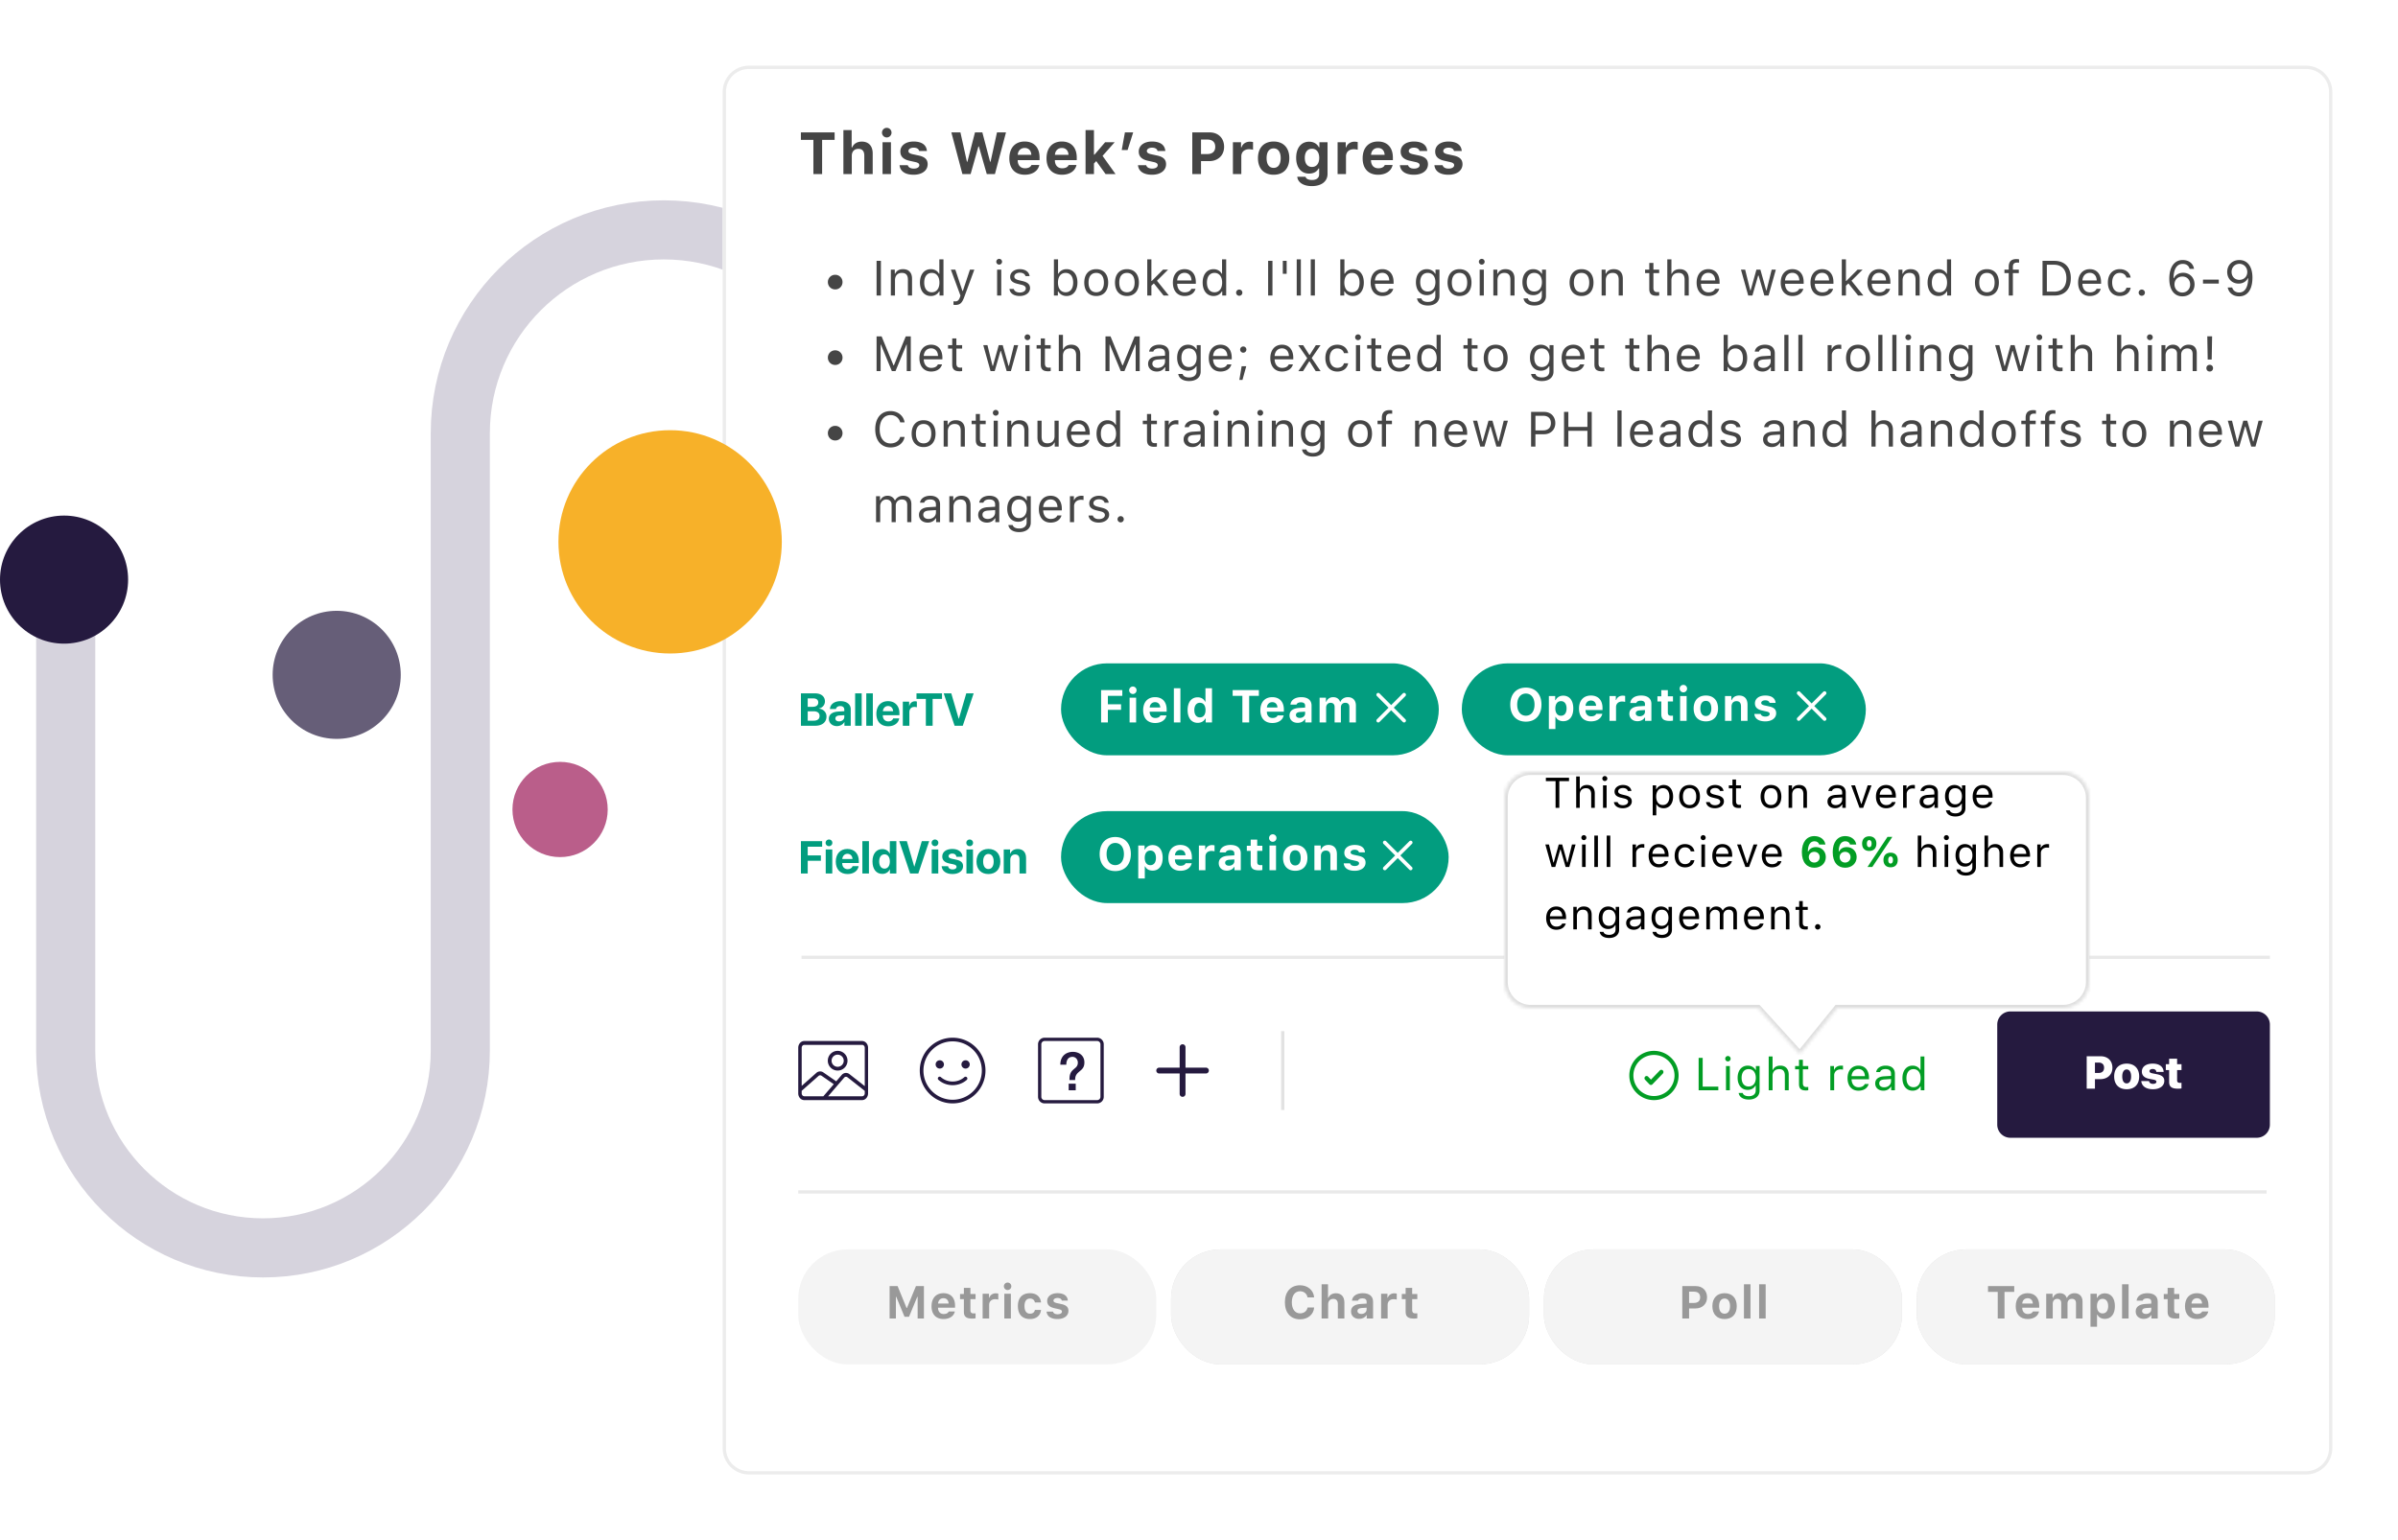 <svg fill="none" xmlns="http://www.w3.org/2000/svg" viewBox="0 0 730 469">
  <path d="M20 176.5v143.438C20 353.11 46.89 380 80.061 380v0c33.172 0 60.062-26.89 60.062-60.062v-188c0-34.207 27.731-61.938 61.939-61.938v0C236.269 70 264 97.73 264 131.938V380" stroke="#D6D3DD" stroke-width="18"/>
  <g filter="url(#JptYlTN_pa)">
    <path fill-rule="evenodd" clip-rule="evenodd" d="M220 18a8 8 0 018-8h474a8 8 0 018 8v413a8 8 0 01-8 8H228a8 8 0 01-8-8V18z" fill="#fff"/>
    <path d="M228 10.5h474a7.5 7.5 0 017.5 7.5v413a7.5 7.5 0 01-7.5 7.5H228a7.5 7.5 0 01-7.5-7.5V18a7.5 7.5 0 017.5-7.5z" stroke="#ECECEC"/>
  </g>
  <path d="M250.269 53V42.585h3.805v-2.268h-10.265v2.268h3.805V53h2.655zm6.477 0h2.557v-5.563c0-1.257.739-2.11 2.022-2.11 1.16 0 1.784.695 1.784 2.04V53h2.558v-6.24c0-2.33-1.24-3.639-3.323-3.639-1.424 0-2.478.668-2.926 1.776h-.159v-5.291h-2.513V53zm11.917 0h2.558v-9.694h-2.558V53zm1.283-11.145c.8 0 1.451-.65 1.451-1.467 0-.818-.651-1.46-1.451-1.46-.791 0-1.45.642-1.45 1.46 0 .817.659 1.468 1.45 1.468zm4.14 4.298c0 1.495.914 2.39 2.795 2.804l1.757.395c.853.185 1.222.475 1.222.95 0 .624-.685 1.037-1.679 1.037-1.019 0-1.643-.378-1.837-1.037h-2.496c.176 1.863 1.723 2.909 4.281 2.909 2.54 0 4.271-1.266 4.271-3.2 0-1.45-.844-2.24-2.724-2.654l-1.82-.395c-.896-.202-1.309-.492-1.309-.967 0-.615.676-1.028 1.59-1.028.95 0 1.539.386 1.67 1.01h2.365c-.141-1.854-1.591-2.882-4.052-2.882-2.417 0-4.034 1.221-4.034 3.058zm23.765-1.547h.14l2.4 8.394h2.487l3.366-12.683h-2.742l-1.96 8.939h-.141l-2.355-8.939h-2.241l-2.312 8.939h-.141l-1.977-8.939h-2.76L292.973 53h2.504l2.374-8.394zm14.079.449c1.196 0 1.969.8 2.022 2.083h-4.131c.088-1.257.923-2.083 2.109-2.083zm2.074 5.185c-.272.642-.966 1.002-1.977 1.002-1.336 0-2.18-.896-2.215-2.338v-.132h6.653v-.782c0-3.076-1.687-4.895-4.544-4.895-2.882 0-4.658 1.95-4.658 5.106 0 3.147 1.74 5.01 4.694 5.01 2.373 0 4.051-1.151 4.429-2.97h-2.382zm9.246-5.185c1.195 0 1.969.8 2.022 2.083h-4.131c.088-1.257.923-2.083 2.109-2.083zm2.074 5.185c-.272.642-.966 1.002-1.977 1.002-1.336 0-2.18-.896-2.215-2.338v-.132h6.653v-.782c0-3.076-1.687-4.895-4.544-4.895-2.882 0-4.658 1.95-4.658 5.106 0 3.147 1.74 5.01 4.693 5.01 2.374 0 4.052-1.151 4.43-2.97h-2.382zm7.857-3.146h-.158v-7.489h-2.557V53h2.557v-3.217l.703-.72 2.83 3.937h3.033l-3.947-5.537 3.692-4.157h-2.909l-3.244 3.788zm10.081-1.407l1.705-5.37h-2.522l-.967 5.37h1.784zm3.401.466c0 1.495.914 2.39 2.795 2.804l1.758.395c.852.185 1.221.475 1.221.95 0 .624-.685 1.037-1.678 1.037-1.02 0-1.644-.378-1.837-1.037h-2.496c.175 1.863 1.722 2.909 4.28 2.909 2.54 0 4.271-1.266 4.271-3.2 0-1.45-.843-2.24-2.724-2.654l-1.82-.395c-.896-.202-1.309-.492-1.309-.967 0-.615.677-1.028 1.591-1.028.949 0 1.538.386 1.67 1.01h2.364c-.141-1.854-1.591-2.882-4.052-2.882-2.417 0-4.034 1.221-4.034 3.058zm16.294-5.836V53h2.654v-3.938h2.505c2.672 0 4.527-1.748 4.527-4.359 0-2.637-1.785-4.386-4.395-4.386h-5.291zm2.654 2.18h1.934c1.529 0 2.399.773 2.399 2.215 0 1.424-.887 2.197-2.408 2.197h-1.925v-4.412zM375.323 53h2.558v-5.37c0-1.362.958-2.189 2.355-2.189.413 0 1.011.08 1.213.159v-2.33c-.22-.079-.651-.123-1.002-.123-1.231 0-2.232.739-2.487 1.706h-.159v-1.547h-2.478V53zm12.401.21c2.979 0 4.772-1.889 4.772-5.062 0-3.146-1.819-5.053-4.772-5.053-2.953 0-4.773 1.916-4.773 5.053 0 3.173 1.793 5.063 4.773 5.063zm0-2.09c-1.371 0-2.145-1.082-2.145-2.972 0-1.863.783-2.962 2.145-2.962 1.353 0 2.144 1.1 2.144 2.962 0 1.881-.782 2.971-2.144 2.971zm11.663-.282c-1.389 0-2.18-1.064-2.18-2.778 0-1.696.8-2.768 2.18-2.768 1.379 0 2.214 1.072 2.214 2.777s-.826 2.769-2.214 2.769zm-.036 5.836c2.927 0 4.782-1.433 4.782-3.71v-9.658h-2.479v1.555h-.158c-.519-1.063-1.635-1.713-2.944-1.713-2.461 0-3.973 1.915-3.973 4.921 0 2.918 1.503 4.79 3.92 4.79 1.362 0 2.382-.544 2.918-1.564h.158v1.793c0 1.09-.8 1.722-2.171 1.722-1.107 0-1.828-.377-1.96-.975h-2.531c.158 1.705 1.863 2.839 4.438 2.839zm7.84-3.674h2.557v-5.37c0-1.362.958-2.189 2.356-2.189.413 0 1.011.08 1.213.159v-2.33c-.22-.079-.651-.123-1.002-.123-1.231 0-2.233.739-2.487 1.706h-.159v-1.547h-2.478V53zm12.295-7.945c1.196 0 1.969.8 2.022 2.083h-4.131c.088-1.257.923-2.083 2.109-2.083zm2.075 5.185c-.273.642-.967 1.002-1.978 1.002-1.336 0-2.18-.896-2.215-2.338v-.132h6.653v-.782c0-3.076-1.687-4.895-4.543-4.895-2.883 0-4.659 1.95-4.659 5.106 0 3.147 1.741 5.01 4.694 5.01 2.373 0 4.051-1.151 4.429-2.97h-2.381zm4.833-4.087c0 1.495.914 2.39 2.795 2.804l1.758.395c.852.185 1.222.475 1.222.95 0 .624-.686 1.037-1.679 1.037-1.02 0-1.644-.378-1.837-1.037h-2.496c.176 1.863 1.722 2.909 4.28 2.909 2.54 0 4.272-1.266 4.272-3.2 0-1.45-.844-2.24-2.725-2.654l-1.819-.395c-.897-.202-1.31-.492-1.31-.967 0-.615.677-1.028 1.591-1.028.949 0 1.538.386 1.67 1.01h2.364c-.141-1.854-1.591-2.882-4.052-2.882-2.417 0-4.034 1.221-4.034 3.058zm10.511 0c0 1.495.915 2.39 2.795 2.804l1.758.395c.853.185 1.222.475 1.222.95 0 .624-.686 1.037-1.679 1.037-1.019 0-1.643-.378-1.837-1.037h-2.496c.176 1.863 1.723 2.909 4.28 2.909 2.54 0 4.272-1.266 4.272-3.2 0-1.45-.844-2.24-2.725-2.654l-1.819-.395c-.897-.202-1.31-.492-1.31-.967 0-.615.677-1.028 1.591-1.028.949 0 1.538.386 1.67 1.01h2.364c-.14-1.854-1.59-2.882-4.051-2.882-2.417 0-4.035 1.221-4.035 3.058zM254.25 88.133a2.199 2.199 0 002.227-2.227 2.199 2.199 0 00-2.227-2.227 2.199 2.199 0 00-2.227 2.227c0 1.252.975 2.226 2.227 2.226zM268.166 90V79.431h-1.318V90h1.318zm3.026 0h1.26v-4.673c0-1.384.813-2.226 2.072-2.226 1.26 0 1.861.673 1.861 2.094V90h1.26v-5.112c0-1.875-.989-2.923-2.762-2.923-1.208 0-1.977.513-2.373 1.385h-.117v-1.245h-1.201V90zm12.174.14c1.091 0 2.029-.52 2.527-1.4h.117V90h1.201V78.97h-1.26v4.38h-.11c-.446-.865-1.376-1.385-2.475-1.385-2.007 0-3.318 1.612-3.318 4.087 0 2.483 1.296 4.087 3.318 4.087zm.293-7.04c1.428 0 2.322 1.143 2.322 2.952 0 1.824-.887 2.952-2.322 2.952-1.443 0-2.307-1.106-2.307-2.952 0-1.838.871-2.951 2.307-2.951zm7.164 9.756c1.399 0 2.029-.541 2.703-2.373l3.083-8.379h-1.34l-2.161 6.497h-.117l-2.168-6.496h-1.362l2.922 7.902-.146.47c-.33.951-.726 1.295-1.451 1.295-.175 0-.373-.007-.527-.036v1.076c.176.03.396.044.564.044zM303.54 90h1.26v-7.895h-1.26V90zm.63-9.419a.882.882 0 00.879-.879.882.882 0 00-.879-.879.881.881 0 00-.879.88.88.88 0 00.879.878zm3.341 3.684c0 1.143.674 1.78 2.153 2.139l1.355.33c.842.205 1.253.57 1.253 1.113 0 .725-.762 1.23-1.824 1.23-1.011 0-1.641-.425-1.853-1.091h-1.297c.14 1.31 1.348 2.153 3.106 2.153 1.794 0 3.164-.974 3.164-2.388 0-1.135-.718-1.78-2.205-2.138l-1.216-.293c-.93-.227-1.369-.564-1.369-1.106 0-.703.732-1.18 1.67-1.18.952 0 1.567.418 1.736 1.048h1.245c-.169-1.296-1.319-2.117-2.974-2.117-1.677 0-2.944.99-2.944 2.3zm17.177 5.874c2 0 3.311-1.618 3.311-4.087 0-2.483-1.304-4.087-3.311-4.087-1.084 0-2.043.535-2.475 1.385h-.118v-4.38h-1.259V90h1.201v-1.26h.117c.498.88 1.436 1.4 2.534 1.4zm-.293-7.038c1.443 0 2.3 1.106 2.3 2.951 0 1.846-.857 2.952-2.3 2.952-1.435 0-2.329-1.128-2.329-2.952s.894-2.951 2.329-2.951zm9.318 7.038c2.248 0 3.64-1.553 3.64-4.087 0-2.541-1.392-4.087-3.64-4.087-2.249 0-3.64 1.546-3.64 4.087 0 2.534 1.391 4.087 3.64 4.087zm0-1.135c-1.494 0-2.337-1.084-2.337-2.952 0-1.875.843-2.951 2.337-2.951 1.494 0 2.336 1.076 2.336 2.951 0 1.868-.842 2.952-2.336 2.952zm9.354 1.135c2.248 0 3.64-1.553 3.64-4.087 0-2.541-1.392-4.087-3.64-4.087-2.249 0-3.64 1.546-3.64 4.087 0 2.534 1.391 4.087 3.64 4.087zm0-1.135c-1.494 0-2.337-1.084-2.337-2.952 0-1.875.843-2.951 2.337-2.951 1.494 0 2.336 1.076 2.336 2.951 0 1.868-.842 2.952-2.336 2.952zm7.559-3.45h-.117V78.97h-1.26V90h1.26v-2.996l.755-.703L354.223 90h1.604l-3.626-4.512 3.399-3.383h-1.546l-3.428 3.45zm9.97-2.475c1.252 0 2.087.922 2.116 2.321h-4.35c.095-1.399.974-2.321 2.234-2.321zm2.08 4.878c-.33.695-1.018 1.069-2.036 1.069-1.341 0-2.212-.989-2.278-2.549v-.059h5.676v-.483c0-2.454-1.296-3.97-3.428-3.97-2.168 0-3.559 1.612-3.559 4.095 0 2.497 1.369 4.08 3.559 4.08 1.729 0 2.959-.836 3.326-2.183h-1.26zm6.754 2.182c1.091 0 2.029-.52 2.527-1.399h.117V90h1.201V78.97h-1.26v4.38h-.11c-.446-.865-1.377-1.385-2.475-1.385-2.007 0-3.318 1.612-3.318 4.087 0 2.483 1.296 4.087 3.318 4.087zm.293-7.038c1.428 0 2.322 1.142 2.322 2.951 0 1.824-.887 2.952-2.322 2.952-1.443 0-2.307-1.106-2.307-2.952 0-1.838.871-2.951 2.307-2.951zm7.53 6.972a.954.954 0 00.952-.952.95.95 0 00-.952-.952.955.955 0 00-.952.952c0 .52.432.952.952.952zm10.11-.073V79.431h-1.319V90h1.319zm4.322-6.621V79.43h-1.172v3.948h1.172zM394.748 90h1.259V78.97h-1.259V90zm4.271 0h1.26V78.97h-1.26V90zm12.849.14c1.999 0 3.31-1.62 3.31-4.088 0-2.483-1.304-4.087-3.31-4.087-1.084 0-2.044.535-2.476 1.385h-.117v-4.38h-1.26V90h1.201v-1.26h.117c.498.88 1.436 1.4 2.535 1.4zm-.293-7.04c1.442 0 2.299 1.107 2.299 2.952 0 1.846-.857 2.952-2.299 2.952-1.436 0-2.33-1.128-2.33-2.952s.894-2.951 2.33-2.951zm9.222-.021c1.252 0 2.087.922 2.117 2.321h-4.351c.095-1.399.974-2.321 2.234-2.321zm2.08 4.878c-.33.695-1.018 1.069-2.036 1.069-1.341 0-2.212-.989-2.278-2.549v-.059h5.676v-.483c0-2.454-1.296-3.97-3.428-3.97-2.167 0-3.559 1.612-3.559 4.095 0 2.497 1.37 4.08 3.559 4.08 1.729 0 2.959-.836 3.326-2.183h-1.26zm11.75.813c-1.465 0-2.285-1.114-2.285-2.835 0-1.721.82-2.834 2.285-2.834 1.458 0 2.344 1.113 2.344 2.834s-.879 2.834-2.344 2.834zm.059 4.262c2.153 0 3.515-1.128 3.515-2.893v-8.034H437v1.252h-.117c-.454-.85-1.428-1.392-2.534-1.392-2.029 0-3.311 1.604-3.311 3.97s1.267 3.948 3.311 3.948c1.084 0 1.977-.49 2.475-1.362h.118v1.552c0 1.165-.843 1.86-2.256 1.86-1.136 0-1.839-.417-1.978-1.061h-1.333c.191 1.303 1.406 2.16 3.311 2.16zm9.625-2.893c2.248 0 3.64-1.553 3.64-4.087 0-2.541-1.392-4.087-3.64-4.087-2.249 0-3.64 1.546-3.64 4.087 0 2.534 1.391 4.087 3.64 4.087zm0-1.135c-1.494 0-2.337-1.084-2.337-2.952 0-1.875.843-2.951 2.337-2.951 1.494 0 2.336 1.076 2.336 2.951 0 1.868-.842 2.952-2.336 2.952zm6.139.996h1.259v-7.895h-1.259V90zm.629-9.419a.881.881 0 00.879-.879.881.881 0 00-.879-.879.882.882 0 00-.879.88c0 .483.396.878.879.878zM454.603 90h1.26v-4.673c0-1.384.813-2.226 2.073-2.226s1.86.673 1.86 2.094V90h1.26v-5.112c0-1.875-.989-2.923-2.761-2.923-1.209 0-1.978.513-2.373 1.385h-.117v-1.245h-1.202V90zm12.445-1.23c-1.465 0-2.285-1.114-2.285-2.835 0-1.721.82-2.834 2.285-2.834 1.458 0 2.344 1.113 2.344 2.834s-.879 2.834-2.344 2.834zm.059 4.262c2.153 0 3.516-1.128 3.516-2.893v-8.034h-1.202v1.252h-.117c-.454-.85-1.428-1.392-2.534-1.392-2.029 0-3.311 1.604-3.311 3.97s1.268 3.948 3.311 3.948c1.084 0 1.978-.49 2.476-1.362h.117v1.552c0 1.165-.843 1.86-2.256 1.86-1.135 0-1.838-.417-1.978-1.061h-1.333c.191 1.303 1.407 2.16 3.311 2.16zm14.35-2.893c2.249 0 3.64-1.553 3.64-4.087 0-2.541-1.391-4.087-3.64-4.087-2.248 0-3.64 1.546-3.64 4.087 0 2.534 1.392 4.087 3.64 4.087zm0-1.135c-1.494 0-2.336-1.084-2.336-2.952 0-1.875.842-2.951 2.336-2.951 1.494 0 2.337 1.076 2.337 2.951 0 1.868-.843 2.952-2.337 2.952zm6.11.996h1.259v-4.673c0-1.384.813-2.226 2.073-2.226s1.861.673 1.861 2.094V90h1.259v-5.112c0-1.875-.988-2.923-2.761-2.923-1.208 0-1.977.513-2.373 1.385h-.117v-1.245h-1.201V90zm14.504-9.939v2.043h-1.275v1.055h1.275v4.79c0 1.509.652 2.11 2.278 2.11.249 0 .49-.03.739-.074v-1.062a5.31 5.31 0 01-.586.03c-.82 0-1.171-.396-1.171-1.326v-4.468h1.757v-1.055h-1.757v-2.043h-1.26zM507.558 90h1.259v-4.673c0-1.333.777-2.226 2.19-2.226 1.194 0 1.824.695 1.824 2.094V90h1.26v-5.112c0-1.853-1.055-2.923-2.725-2.923-1.208 0-2.036.513-2.431 1.385h-.118v-4.38h-1.259V90zm12.474-6.921c1.252 0 2.087.922 2.117 2.321h-4.351c.095-1.399.974-2.321 2.234-2.321zm2.08 4.878c-.33.695-1.018 1.069-2.036 1.069-1.341 0-2.212-.989-2.278-2.549v-.059h5.676v-.483c0-2.454-1.296-3.97-3.428-3.97-2.167 0-3.559 1.612-3.559 4.095 0 2.497 1.37 4.08 3.559 4.08 1.729 0 2.959-.836 3.326-2.183h-1.26zm18.488-5.852h-1.267l-1.552 6.313h-.118l-1.765-6.314h-1.208l-1.765 6.314h-.118l-1.552-6.314h-1.275L532.192 90h1.275l1.757-6.108h.118L537.107 90h1.281l2.212-7.895zm5.033.974c1.253 0 2.088.922 2.117 2.321h-4.351c.096-1.399.974-2.321 2.234-2.321zm2.08 4.878c-.329.695-1.018 1.069-2.036 1.069-1.34 0-2.212-.989-2.278-2.549v-.059h5.677v-.483c0-2.454-1.297-3.97-3.428-3.97-2.168 0-3.56 1.612-3.56 4.095 0 2.497 1.37 4.08 3.56 4.08 1.728 0 2.959-.836 3.325-2.183h-1.26zm6.981-4.878c1.253 0 2.088.922 2.117 2.321h-4.351c.096-1.399.975-2.321 2.234-2.321zm2.08 4.878c-.329.695-1.018 1.069-2.036 1.069-1.34 0-2.212-.989-2.278-2.549v-.059h5.677v-.483c0-2.454-1.297-3.97-3.428-3.97-2.168 0-3.56 1.612-3.56 4.095 0 2.497 1.37 4.08 3.56 4.08 1.728 0 2.959-.836 3.325-2.183h-1.26zm5.282-2.403h-.117V78.97h-1.26V90h1.26v-2.996l.754-.703L565.652 90h1.604l-3.625-4.512 3.398-3.383h-1.545l-3.428 3.45zm9.97-2.475c1.252 0 2.087.922 2.116 2.321h-4.35c.095-1.399.974-2.321 2.234-2.321zm2.08 4.878c-.33.695-1.018 1.069-2.037 1.069-1.34 0-2.211-.989-2.277-2.549v-.059h5.676v-.483c0-2.454-1.296-3.97-3.428-3.97-2.168 0-3.559 1.612-3.559 4.095 0 2.497 1.369 4.08 3.559 4.08 1.729 0 2.959-.836 3.325-2.183h-1.259zM577.937 90h1.26v-4.673c0-1.384.813-2.226 2.073-2.226s1.86.673 1.86 2.094V90h1.26v-5.112c0-1.875-.989-2.923-2.761-2.923-1.209 0-1.978.513-2.373 1.385h-.118v-1.245h-1.201V90zm12.174.14c1.091 0 2.029-.52 2.527-1.4h.117V90h1.201V78.97h-1.259v4.38h-.11c-.447-.865-1.377-1.385-2.476-1.385-2.007 0-3.318 1.612-3.318 4.087 0 2.483 1.297 4.087 3.318 4.087zm.293-7.04c1.428 0 2.322 1.143 2.322 2.952 0 1.824-.886 2.952-2.322 2.952-1.443 0-2.307-1.106-2.307-2.952 0-1.838.872-2.951 2.307-2.951zm14.46 7.04c2.249 0 3.64-1.554 3.64-4.088 0-2.541-1.391-4.087-3.64-4.087-2.248 0-3.64 1.546-3.64 4.087 0 2.534 1.392 4.087 3.64 4.087zm0-1.136c-1.494 0-2.336-1.084-2.336-2.952 0-1.875.842-2.951 2.336-2.951 1.494 0 2.337 1.076 2.337 2.951 0 1.868-.843 2.952-2.337 2.952zm6.637.996h1.26v-6.84h1.809v-1.055h-1.809v-.843c0-.864.381-1.303 1.289-1.303.227 0 .439.007.593.036V78.97a4.43 4.43 0 00-.849-.073c-1.502 0-2.293.754-2.293 2.329v.879h-1.311v1.054h1.311V90zm10.285-10.569V90h3.626c3.142 0 4.988-1.956 4.988-5.288 0-3.325-1.853-5.28-4.988-5.28h-3.626zm1.319 1.187h2.219c2.344 0 3.728 1.523 3.728 4.109 0 2.578-1.37 4.087-3.728 4.087h-2.219v-8.196zm13.06 2.46c1.252 0 2.087.923 2.117 2.322h-4.351c.095-1.399.974-2.321 2.234-2.321zm2.08 4.879c-.33.695-1.018 1.069-2.036 1.069-1.341 0-2.212-.989-2.278-2.549v-.059h5.676v-.483c0-2.454-1.296-3.97-3.427-3.97-2.168 0-3.56 1.612-3.56 4.095 0 2.497 1.37 4.08 3.56 4.08 1.728 0 2.959-.836 3.325-2.183h-1.26zm10.365-3.435c-.22-1.407-1.392-2.557-3.311-2.557-2.212 0-3.618 1.597-3.618 4.058 0 2.512 1.414 4.116 3.626 4.116 1.897 0 3.076-1.07 3.303-2.52h-1.275c-.234.894-.974 1.385-2.036 1.385-1.406 0-2.314-1.157-2.314-2.981 0-1.787.893-2.922 2.314-2.922 1.136 0 1.831.637 2.036 1.42h1.275zm3.392 5.551a.955.955 0 00.952-.952.95.95 0 00-.952-.952.955.955 0 00-.952.952c0 .52.432.952.952.952zm12.358.169c2.168 0 3.706-1.516 3.706-3.64 0-2.051-1.457-3.538-3.472-3.538-1.259 0-2.292.6-2.812 1.626h-.117c.044-2.871 1.069-4.336 2.827-4.336 1.069 0 1.846.55 2.065 1.53h1.355c-.271-1.64-1.538-2.702-3.464-2.702-2.498 0-4.065 2.08-4.065 5.713 0 3.56 1.677 5.347 3.977 5.347zm-.015-1.157c-1.355 0-2.387-1.07-2.387-2.483 0-1.4 1.003-2.395 2.402-2.395 1.399 0 2.373.996 2.373 2.439 0 1.384-1.033 2.439-2.388 2.439zm11.098-2.74v-1.194h-4.805v1.194h4.805zm6.182 3.897c2.586 0 4.065-2.08 4.065-5.713 0-3.596-1.699-5.347-3.977-5.347-2.168 0-3.706 1.516-3.706 3.64 0 2.051 1.458 3.538 3.472 3.538 1.26 0 2.292-.6 2.812-1.626h.118c-.074 2.812-1.048 4.336-2.769 4.336-1.04 0-1.846-.579-2.124-1.53h-1.355c.33 1.662 1.67 2.702 3.464 2.702zm.088-5.025c-1.399 0-2.373-.996-2.373-2.439 0-1.384 1.033-2.439 2.388-2.439s2.388 1.07 2.388 2.483c0 1.4-1.004 2.395-2.403 2.395zM254.25 111.132a2.199 2.199 0 002.227-2.226 2.199 2.199 0 00-2.227-2.227 2.199 2.199 0 00-2.227 2.227c0 1.252.975 2.226 2.227 2.226zM277.263 113v-10.569h-1.531l-3.618 8.819h-.117l-3.619-8.819h-1.53V113h1.23v-8.071h.088l3.333 8.071h1.113l3.332-8.071h.088V113h1.231zm6.175-6.921c1.253 0 2.087.922 2.117 2.321h-4.351c.095-1.399.974-2.321 2.234-2.321zm2.08 4.878c-.329.695-1.018 1.069-2.036 1.069-1.34 0-2.212-.989-2.278-2.549v-.059h5.676v-.483c0-2.454-1.296-3.97-3.427-3.97-2.168 0-3.56 1.612-3.56 4.095 0 2.497 1.37 4.079 3.56 4.079 1.728 0 2.959-.835 3.325-2.182h-1.26zm4.359-7.896v2.043h-1.274v1.055h1.274v4.79c0 1.509.652 2.11 2.278 2.11.249 0 .491-.03.74-.074v-1.062c-.235.022-.359.03-.586.03-.821 0-1.172-.396-1.172-1.326v-4.468h1.758v-1.055h-1.758v-2.043h-1.26zm20.071 2.043h-1.267l-1.553 6.314h-.117l-1.766-6.314h-1.208l-1.765 6.314h-.117l-1.553-6.314h-1.275l2.212 7.896h1.275l1.758-6.108h.117l1.765 6.108h1.282l2.212-7.896zm2.205 7.896h1.26v-7.896h-1.26V113zm.63-9.419a.88.88 0 00.879-.879.882.882 0 00-.879-.879.882.882 0 00-.879.879c0 .484.396.879.879.879zm4.052-.52v2.043h-1.275v1.055h1.275v4.79c0 1.509.651 2.11 2.277 2.11.249 0 .491-.03.74-.074v-1.062c-.234.022-.359.03-.586.03-.82 0-1.172-.396-1.172-1.326v-4.468h1.758v-1.055h-1.758v-2.043h-1.259zm5.486 9.939h1.26v-4.673c0-1.333.777-2.226 2.19-2.226 1.194 0 1.824.695 1.824 2.094V113h1.26v-5.112c0-1.853-1.055-2.923-2.725-2.923-1.208 0-2.036.513-2.432 1.385h-.117v-4.38h-1.26V113zm24.627 0v-10.569h-1.531l-3.618 8.819h-.118l-3.618-8.819h-1.53V113h1.23v-8.071h.088l3.332 8.071h1.114l3.332-8.071h.088V113h1.231zm5.457-.967c-.915 0-1.597-.469-1.597-1.274 0-.791.528-1.209 1.729-1.289l2.124-.139v.725c0 1.128-.959 1.977-2.256 1.977zm-.234 1.106c1.054 0 1.919-.461 2.431-1.304h.118V113h1.201v-5.405c0-1.641-1.077-2.63-3.003-2.63-1.685 0-2.93.835-3.098 2.102h1.274c.176-.622.835-.981 1.78-.981 1.179 0 1.787.535 1.787 1.509v.717l-2.278.14c-1.838.11-2.878.923-2.878 2.336 0 1.443 1.135 2.351 2.666 2.351zm9.764-1.369c-1.465 0-2.285-1.114-2.285-2.835 0-1.721.82-2.834 2.285-2.834 1.458 0 2.344 1.113 2.344 2.834s-.879 2.835-2.344 2.835zm.059 4.262c2.153 0 3.515-1.128 3.515-2.893v-8.035h-1.201v1.253h-.117c-.454-.85-1.428-1.392-2.534-1.392-2.029 0-3.311 1.604-3.311 3.97s1.267 3.948 3.311 3.948c1.084 0 1.977-.491 2.475-1.362h.117v1.552c0 1.165-.842 1.861-2.255 1.861-1.136 0-1.839-.418-1.978-1.062h-1.333c.191 1.303 1.406 2.16 3.311 2.16zm9.529-9.953c1.253 0 2.088.922 2.117 2.321h-4.35c.095-1.399.974-2.321 2.233-2.321zm2.081 4.878c-.33.695-1.018 1.069-2.037 1.069-1.34 0-2.211-.989-2.277-2.549v-.059h5.676v-.483c0-2.454-1.297-3.97-3.428-3.97-2.168 0-3.559 1.612-3.559 4.095 0 2.497 1.369 4.079 3.559 4.079 1.729 0 2.959-.835 3.325-2.182h-1.259zm4.871-3.553a.954.954 0 00.952-.952.95.95 0 00-.952-.952.955.955 0 00-.952.952c0 .52.432.952.952.952zm-.241 8.284l1.149-4.167h-1.398l-.696 4.167h.945zm12.021-9.609c1.252 0 2.087.922 2.116 2.321h-4.35c.095-1.399.974-2.321 2.234-2.321zm2.08 4.878c-.33.695-1.018 1.069-2.036 1.069-1.341 0-2.212-.989-2.278-2.549v-.059h5.676v-.483c0-2.454-1.296-3.97-3.428-3.97-2.168 0-3.559 1.612-3.559 4.095 0 2.497 1.369 4.079 3.559 4.079 1.729 0 2.959-.835 3.326-2.182h-1.26zm6.329-.916l1.868 2.981h1.494l-2.717-3.999 2.68-3.897h-1.428l-1.853 2.937h-.117l-1.875-2.937h-1.502l2.732 3.948-2.702 3.948h1.428l1.875-2.981h.117zm11.734-2.52c-.219-1.406-1.391-2.556-3.31-2.556-2.212 0-3.618 1.597-3.618 4.058 0 2.512 1.413 4.116 3.625 4.116 1.897 0 3.076-1.069 3.303-2.519h-1.274c-.234.893-.974 1.384-2.036 1.384-1.406 0-2.315-1.157-2.315-2.981 0-1.787.894-2.922 2.315-2.922 1.135 0 1.831.637 2.036 1.42h1.274zM412.78 113h1.26v-7.896h-1.26V113zm.63-9.419a.882.882 0 00.879-.879.882.882 0 00-.879-.879.882.882 0 00-.879.879.88.88 0 00.879.879zm4.051-.52v2.043h-1.274v1.055h1.274v4.79c0 1.509.652 2.11 2.278 2.11.249 0 .491-.03.74-.074v-1.062c-.235.022-.359.03-.586.03-.821 0-1.172-.396-1.172-1.326v-4.468h1.758v-1.055h-1.758v-2.043h-1.26zm8.446 3.018c1.252 0 2.087.922 2.117 2.321h-4.351c.095-1.399.974-2.321 2.234-2.321zm2.08 4.878c-.33.695-1.018 1.069-2.036 1.069-1.34 0-2.212-.989-2.278-2.549v-.059h5.676v-.483c0-2.454-1.296-3.97-3.427-3.97-2.168 0-3.56 1.612-3.56 4.095 0 2.497 1.37 4.079 3.56 4.079 1.728 0 2.959-.835 3.325-2.182h-1.26zm6.754 2.182c1.091 0 2.029-.52 2.527-1.399h.117V113h1.201v-11.03h-1.259v4.38h-.11c-.447-.865-1.377-1.385-2.476-1.385-2.007 0-3.318 1.612-3.318 4.087 0 2.483 1.297 4.087 3.318 4.087zm.293-7.038c1.428 0 2.322 1.142 2.322 2.951 0 1.824-.886 2.952-2.322 2.952-1.443 0-2.307-1.106-2.307-2.952 0-1.838.871-2.951 2.307-2.951zm11.743-3.04v2.043h-1.275v1.055h1.275v4.79c0 1.509.652 2.11 2.278 2.11.249 0 .49-.03.739-.074v-1.062c-.234.022-.358.03-.585.03-.821 0-1.172-.396-1.172-1.326v-4.468h1.757v-1.055h-1.757v-2.043h-1.26zm8.541 10.078c2.249 0 3.64-1.553 3.64-4.087 0-2.541-1.391-4.087-3.64-4.087s-3.64 1.546-3.64 4.087c0 2.534 1.391 4.087 3.64 4.087zm0-1.135c-1.494 0-2.336-1.084-2.336-2.952 0-1.875.842-2.951 2.336-2.951 1.494 0 2.336 1.076 2.336 2.951 0 1.868-.842 2.952-2.336 2.952zm14.028-.234c-1.465 0-2.285-1.114-2.285-2.835 0-1.721.82-2.834 2.285-2.834 1.458 0 2.344 1.113 2.344 2.834s-.879 2.835-2.344 2.835zm.059 4.262c2.153 0 3.515-1.128 3.515-2.893v-8.035h-1.201v1.253h-.117c-.454-.85-1.428-1.392-2.534-1.392-2.029 0-3.311 1.604-3.311 3.97s1.267 3.948 3.311 3.948c1.084 0 1.977-.491 2.475-1.362h.117v1.552c0 1.165-.842 1.861-2.255 1.861-1.136 0-1.839-.418-1.978-1.062h-1.333c.19 1.303 1.406 2.16 3.311 2.16zm9.529-9.953c1.253 0 2.088.922 2.117 2.321h-4.35c.095-1.399.974-2.321 2.233-2.321zm2.081 4.878c-.33.695-1.019 1.069-2.037 1.069-1.34 0-2.212-.989-2.277-2.549v-.059h5.676v-.483c0-2.454-1.297-3.97-3.428-3.97-2.168 0-3.559 1.612-3.559 4.095 0 2.497 1.369 4.079 3.559 4.079 1.729 0 2.959-.835 3.325-2.182h-1.259zm4.359-7.896v2.043h-1.275v1.055h1.275v4.79c0 1.509.651 2.11 2.277 2.11.249 0 .491-.03.74-.074v-1.062c-.234.022-.359.03-.586.03-.82 0-1.172-.396-1.172-1.326v-4.468h1.758v-1.055h-1.758v-2.043h-1.259zm10.666 0v2.043h-1.275v1.055h1.275v4.79c0 1.509.652 2.11 2.278 2.11.249 0 .49-.03.739-.074v-1.062c-.234.022-.359.03-.586.03-.82 0-1.172-.396-1.172-1.326v-4.468h1.758v-1.055h-1.758v-2.043h-1.259zm5.487 9.939h1.259v-4.673c0-1.333.777-2.226 2.19-2.226 1.194 0 1.824.695 1.824 2.094V113h1.26v-5.112c0-1.853-1.055-2.923-2.725-2.923-1.208 0-2.036.513-2.431 1.385h-.118v-4.38h-1.259V113zm12.474-6.921c1.252 0 2.087.922 2.117 2.321h-4.351c.095-1.399.974-2.321 2.234-2.321zm2.08 4.878c-.33.695-1.018 1.069-2.036 1.069-1.341 0-2.212-.989-2.278-2.549v-.059h5.676v-.483c0-2.454-1.296-3.97-3.428-3.97-2.167 0-3.559 1.612-3.559 4.095 0 2.497 1.37 4.079 3.559 4.079 1.729 0 2.959-.835 3.326-2.182h-1.26zm12.482 2.182c2 0 3.311-1.618 3.311-4.087 0-2.483-1.304-4.087-3.311-4.087-1.084 0-2.043.535-2.475 1.385h-.117v-4.38h-1.26V113h1.201v-1.26h.117c.498.879 1.436 1.399 2.534 1.399zm-.292-7.038c1.442 0 2.299 1.106 2.299 2.951 0 1.846-.857 2.952-2.299 2.952-1.436 0-2.33-1.128-2.33-2.952 0-1.823.894-2.951 2.33-2.951zm8.504 5.932c-.916 0-1.597-.469-1.597-1.274 0-.791.528-1.209 1.729-1.289l2.124-.139v.725c0 1.128-.96 1.977-2.256 1.977zm-.234 1.106c1.054 0 1.919-.461 2.431-1.304h.117V113h1.202v-5.405c0-1.641-1.077-2.63-3.003-2.63-1.685 0-2.93.835-3.098 2.102h1.274c.176-.622.835-.981 1.78-.981 1.179 0 1.787.535 1.787 1.509v.717l-2.278.14c-1.838.11-2.878.923-2.878 2.336 0 1.443 1.135 2.351 2.666 2.351zm6.644-.139h1.26v-11.03h-1.26V113zm4.271 0h1.26v-11.03h-1.26V113zm8.923 0h1.26v-4.893c0-1.113.871-1.919 2.072-1.919.249 0 .704.044.806.074v-1.26a5.4 5.4 0 00-.63-.037c-1.047 0-1.955.542-2.19 1.311h-.117v-1.172h-1.201V113zm9.229.139c2.249 0 3.641-1.553 3.641-4.087 0-2.541-1.392-4.087-3.641-4.087-2.248 0-3.64 1.546-3.64 4.087 0 2.534 1.392 4.087 3.64 4.087zm0-1.135c-1.494 0-2.336-1.084-2.336-2.952 0-1.875.842-2.951 2.336-2.951 1.495 0 2.337 1.076 2.337 2.951 0 1.868-.842 2.952-2.337 2.952zm6.183.996h1.26v-11.03h-1.26V113zm4.271 0h1.26v-11.03h-1.26V113zm4.227 0h1.26v-7.896h-1.26V113zm.63-9.419a.88.88 0 00.879-.879.882.882 0 00-.879-.879.882.882 0 00-.879.879c0 .484.396.879.879.879zm3.524 9.419h1.26v-4.673c0-1.384.813-2.226 2.073-2.226s1.86.673 1.86 2.094V113h1.26v-5.112c0-1.875-.989-2.923-2.761-2.923-1.209 0-1.978.513-2.373 1.385h-.118v-1.246h-1.201V113zm12.445-1.23c-1.465 0-2.285-1.114-2.285-2.835 0-1.721.82-2.834 2.285-2.834 1.458 0 2.344 1.113 2.344 2.834s-.879 2.835-2.344 2.835zm.059 4.262c2.153 0 3.515-1.128 3.515-2.893v-8.035h-1.201v1.253h-.117c-.454-.85-1.428-1.392-2.534-1.392-2.029 0-3.311 1.604-3.311 3.97s1.267 3.948 3.311 3.948c1.084 0 1.977-.491 2.475-1.362h.118v1.552c0 1.165-.843 1.861-2.256 1.861-1.135 0-1.839-.418-1.978-1.062h-1.333c.191 1.303 1.406 2.16 3.311 2.16zm21.037-10.928h-1.267l-1.553 6.314h-.117l-1.765-6.314h-1.209l-1.765 6.314h-.117l-1.553-6.314h-1.274l2.212 7.896h1.274l1.758-6.108h.117L614.49 113h1.282l2.212-7.896zM620.19 113h1.259v-7.896h-1.259V113zm.63-9.419a.88.88 0 00.878-.879.881.881 0 00-.878-.879.882.882 0 00-.879.879.88.88 0 00.879.879zm4.051-.52v2.043h-1.274v1.055h1.274v4.79c0 1.509.652 2.11 2.278 2.11.249 0 .49-.03.74-.074v-1.062c-.235.022-.359.03-.586.03-.821 0-1.172-.396-1.172-1.326v-4.468h1.758v-1.055h-1.758v-2.043h-1.26zm5.487 9.939h1.26v-4.673c0-1.333.776-2.226 2.19-2.226 1.193 0 1.823.695 1.823 2.094V113h1.26v-5.112c0-1.853-1.055-2.923-2.725-2.923-1.208 0-2.036.513-2.431 1.385h-.117v-4.38h-1.26V113zm14.123 0h1.26v-4.673c0-1.333.776-2.226 2.19-2.226 1.194 0 1.823.695 1.823 2.094V113h1.26v-5.112c0-1.853-1.054-2.923-2.724-2.923-1.209 0-2.036.513-2.432 1.385h-.117v-4.38h-1.26V113zm9.354 0h1.26v-7.896h-1.26V113zm.63-9.419a.882.882 0 00.879-.879.882.882 0 00-.879-.879.882.882 0 00-.879.879c0 .484.396.879.879.879zm3.524 9.419h1.26v-4.893c0-1.113.798-2.006 1.831-2.006.996 0 1.648.6 1.648 1.538V113h1.26v-5.076c0-1.003.732-1.823 1.831-1.823 1.113 0 1.662.571 1.662 1.735V113h1.26v-5.457c0-1.655-.901-2.578-2.512-2.578-1.092 0-1.992.55-2.417 1.385h-.117c-.367-.821-1.114-1.385-2.183-1.385-1.055 0-1.846.506-2.205 1.385h-.117v-1.246h-1.201V113zm13.954-10.576l.124 7.06h1.216l.125-7.06h-1.465zm.739 10.708c.594 0 1.011-.425 1.011-1.018 0-.601-.417-1.026-1.011-1.026-.593 0-1.018.425-1.018 1.026 0 .593.425 1.018 1.018 1.018zm-418.432 21a2.199 2.199 0 002.227-2.226 2.199 2.199 0 00-2.227-2.227 2.199 2.199 0 00-2.227 2.227c0 1.252.975 2.226 2.227 2.226zm16.853 2.117c2.249 0 3.918-1.252 4.27-3.193h-1.34c-.337 1.223-1.458 1.977-2.93 1.977-2.036 0-3.311-1.662-3.311-4.314 0-2.651 1.275-4.321 3.304-4.321 1.457 0 2.585.857 2.937 2.219h1.34c-.315-2.036-2.051-3.435-4.277-3.435-2.871 0-4.658 2.124-4.658 5.537 0 3.406 1.794 5.53 4.665 5.53zm10.057-.11c2.249 0 3.64-1.553 3.64-4.087 0-2.541-1.391-4.087-3.64-4.087-2.248 0-3.64 1.546-3.64 4.087 0 2.534 1.392 4.087 3.64 4.087zm0-1.135c-1.494 0-2.336-1.084-2.336-2.952 0-1.875.842-2.951 2.336-2.951 1.494 0 2.337 1.076 2.337 2.951 0 1.868-.843 2.952-2.337 2.952zm6.11.996h1.259v-4.673c0-1.384.813-2.226 2.073-2.226s1.861.673 1.861 2.094V136h1.259v-5.112c0-1.875-.988-2.923-2.761-2.923-1.208 0-1.977.513-2.373 1.385h-.117v-1.246h-1.201V136zm9.779-9.939v2.043h-1.275v1.055h1.275v4.79c0 1.509.651 2.11 2.277 2.11.249 0 .491-.03.74-.074v-1.062c-.234.022-.359.03-.586.03-.82 0-1.172-.396-1.172-1.326v-4.468h1.758v-1.055h-1.758v-2.043h-1.259zm5.443 9.939h1.259v-7.896h-1.259V136zm.629-9.419a.88.88 0 00.879-.879.882.882 0 00-.879-.879.881.881 0 00-.878.879.88.88 0 00.878.879zm3.524 9.419h1.26v-4.673c0-1.384.813-2.226 2.073-2.226s1.86.673 1.86 2.094V136h1.26v-5.112c0-1.875-.989-2.923-2.761-2.923-1.209 0-1.978.513-2.373 1.385h-.117v-1.246h-1.202V136zm15.639-7.896h-1.26v4.673c0 1.385-.762 2.212-2.153 2.212-1.26 0-1.787-.659-1.787-2.08v-4.805h-1.26v5.113c0 1.867.923 2.922 2.695 2.922 1.209 0 2.051-.498 2.446-1.377h.118V136h1.201v-7.896zm6.014.975c1.252 0 2.087.922 2.117 2.321h-4.351c.095-1.399.974-2.321 2.234-2.321zm2.08 4.878c-.33.695-1.018 1.069-2.036 1.069-1.34 0-2.212-.989-2.278-2.549v-.059h5.676v-.483c0-2.454-1.296-3.97-3.427-3.97-2.168 0-3.56 1.612-3.56 4.095 0 2.497 1.37 4.079 3.56 4.079 1.728 0 2.959-.835 3.325-2.182h-1.26zm6.754 2.182c1.091 0 2.029-.52 2.527-1.399h.117V136h1.201v-11.03h-1.26v4.38h-.109c-.447-.865-1.377-1.385-2.476-1.385-2.007 0-3.318 1.612-3.318 4.087 0 2.483 1.297 4.087 3.318 4.087zm.293-7.038c1.428 0 2.322 1.142 2.322 2.951 0 1.824-.886 2.952-2.322 2.952-1.443 0-2.307-1.106-2.307-2.952 0-1.838.871-2.951 2.307-2.951zm11.743-3.04v2.043h-1.275v1.055h1.275v4.79c0 1.509.652 2.11 2.278 2.11.249 0 .49-.03.739-.074v-1.062c-.234.022-.358.03-.586.03-.82 0-1.171-.396-1.171-1.326v-4.468h1.757v-1.055h-1.757v-2.043h-1.26zm5.414 9.939h1.259v-4.893c0-1.113.872-1.919 2.073-1.919.249 0 .703.044.806.074v-1.26a5.4 5.4 0 00-.63-.037c-1.048 0-1.956.542-2.19 1.311h-.117v-1.172h-1.201V136zm8.636-.967c-.916 0-1.597-.469-1.597-1.274 0-.791.527-1.209 1.729-1.289l2.124-.139v.725c0 1.128-.96 1.977-2.256 1.977zm-.235 1.106c1.055 0 1.919-.461 2.432-1.304h.117V136h1.201v-5.405c0-1.641-1.076-2.63-3.002-2.63-1.685 0-2.93.835-3.099 2.102h1.275c.176-.622.835-.981 1.78-.981 1.179 0 1.787.535 1.787 1.509v.717l-2.278.14c-1.839.11-2.879.923-2.879 2.336 0 1.443 1.136 2.351 2.666 2.351zm6.601-.139h1.259v-7.896h-1.259V136zm.63-9.419a.88.88 0 00.878-.879.881.881 0 00-.878-.879.882.882 0 00-.879.879.88.88 0 00.879.879zm3.524 9.419h1.259v-4.673c0-1.384.813-2.226 2.073-2.226s1.86.673 1.86 2.094V136h1.26v-5.112c0-1.875-.989-2.923-2.761-2.923-1.209 0-1.978.513-2.373 1.385h-.117v-1.246h-1.201V136zm9.28 0h1.26v-7.896h-1.26V136zm.63-9.419a.88.88 0 00.879-.879.882.882 0 00-.879-.879.882.882 0 00-.879.879c0 .484.396.879.879.879zm3.524 9.419h1.26v-4.673c0-1.384.813-2.226 2.073-2.226s1.86.673 1.86 2.094V136h1.26v-5.112c0-1.875-.989-2.923-2.761-2.923-1.209 0-1.978.513-2.373 1.385h-.118v-1.246h-1.201V136zm12.445-1.23c-1.465 0-2.285-1.114-2.285-2.835 0-1.721.82-2.834 2.285-2.834 1.458 0 2.344 1.113 2.344 2.834s-.879 2.835-2.344 2.835zm.059 4.262c2.153 0 3.515-1.128 3.515-2.893v-8.035h-1.201v1.253h-.117c-.454-.85-1.428-1.392-2.534-1.392-2.029 0-3.311 1.604-3.311 3.97s1.267 3.948 3.311 3.948c1.084 0 1.977-.491 2.475-1.362h.118v1.552c0 1.165-.843 1.861-2.256 1.861-1.135 0-1.839-.418-1.978-1.062h-1.333c.191 1.303 1.406 2.16 3.311 2.16zm14.35-2.893c2.249 0 3.64-1.553 3.64-4.087 0-2.541-1.391-4.087-3.64-4.087-2.248 0-3.64 1.546-3.64 4.087 0 2.534 1.392 4.087 3.64 4.087zm0-1.135c-1.494 0-2.336-1.084-2.336-2.952 0-1.875.842-2.951 2.336-2.951 1.494 0 2.336 1.076 2.336 2.951 0 1.868-.842 2.952-2.336 2.952zm6.637.996h1.26v-6.841h1.809v-1.055h-1.809v-.842c0-.864.38-1.304 1.289-1.304.227 0 .439.008.593.037v-1.025a4.368 4.368 0 00-.85-.074c-1.501 0-2.292.755-2.292 2.33v.878h-1.311v1.055h1.311V136zm10.124 0h1.26v-4.673c0-1.384.813-2.226 2.073-2.226 1.259 0 1.86.673 1.86 2.094V136h1.26v-5.112c0-1.875-.989-2.923-2.762-2.923-1.208 0-1.977.513-2.373 1.385h-.117v-1.246h-1.201V136zm12.401-6.921c1.252 0 2.087.922 2.117 2.321h-4.351c.095-1.399.974-2.321 2.234-2.321zm2.08 4.878c-.329.695-1.018 1.069-2.036 1.069-1.34 0-2.212-.989-2.278-2.549v-.059h5.676v-.483c0-2.454-1.296-3.97-3.427-3.97-2.168 0-3.56 1.612-3.56 4.095 0 2.497 1.37 4.079 3.56 4.079 1.728 0 2.959-.835 3.325-2.182h-1.26zm13.763-5.853h-1.267l-1.552 6.314h-.118l-1.765-6.314h-1.208l-1.765 6.314h-.118l-1.552-6.314h-1.275l2.212 7.896h1.275l1.757-6.108h.118l1.765 6.108h1.281l2.212-7.896zm7.063-2.673V136h1.318v-3.772h2.659c1.985 0 3.399-1.399 3.399-3.376 0-2.015-1.385-3.421-3.384-3.421h-3.992zm1.318 1.172h2.33c1.53 0 2.373.798 2.373 2.249 0 1.398-.872 2.204-2.373 2.204h-2.33v-4.453zM484.559 136v-10.569h-1.318v4.57h-5.801v-4.57h-1.318V136h1.318v-4.812h5.801V136h1.318zm7.825 0h1.26v-11.03h-1.26V136zm7.347-6.921c1.253 0 2.088.922 2.117 2.321h-4.351c.095-1.399.974-2.321 2.234-2.321zm2.08 4.878c-.329.695-1.018 1.069-2.036 1.069-1.34 0-2.212-.989-2.278-2.549v-.059h5.676v-.483c0-2.454-1.296-3.97-3.427-3.97-2.168 0-3.56 1.612-3.56 4.095 0 2.497 1.37 4.079 3.56 4.079 1.728 0 2.959-.835 3.325-2.182h-1.26zm6.263 1.076c-.915 0-1.596-.469-1.596-1.274 0-.791.527-1.209 1.728-1.289l2.124-.139v.725c0 1.128-.959 1.977-2.256 1.977zm-.234 1.106c1.055 0 1.919-.461 2.432-1.304h.117V136h1.201v-5.405c0-1.641-1.077-2.63-3.003-2.63-1.684 0-2.93.835-3.098 2.102h1.274c.176-.622.835-.981 1.78-.981 1.179 0 1.787.535 1.787 1.509v.717l-2.278.14c-1.838.11-2.878.923-2.878 2.336 0 1.443 1.135 2.351 2.666 2.351zm9.493 0c1.092 0 2.029-.52 2.527-1.399h.117V136h1.202v-11.03h-1.26v4.38h-.11c-.447-.865-1.377-1.385-2.476-1.385-2.006 0-3.318 1.612-3.318 4.087 0 2.483 1.297 4.087 3.318 4.087zm.293-7.038c1.429 0 2.322 1.142 2.322 2.951 0 1.824-.886 2.952-2.322 2.952-1.443 0-2.307-1.106-2.307-2.952 0-1.838.872-2.951 2.307-2.951zm6.308 1.164c0 1.143.673 1.78 2.153 2.139l1.355.329c.842.205 1.252.572 1.252 1.114 0 .725-.761 1.23-1.823 1.23-1.011 0-1.641-.425-1.853-1.091h-1.297c.139 1.311 1.348 2.153 3.106 2.153 1.794 0 3.164-.974 3.164-2.388 0-1.135-.718-1.779-2.205-2.138l-1.216-.293c-.93-.227-1.369-.564-1.369-1.106 0-.703.732-1.179 1.67-1.179.952 0 1.567.417 1.735 1.047h1.246c-.169-1.296-1.319-2.117-2.974-2.117-1.677 0-2.944.989-2.944 2.3zm15.683 4.768c-.916 0-1.597-.469-1.597-1.274 0-.791.527-1.209 1.729-1.289l2.124-.139v.725c0 1.128-.96 1.977-2.256 1.977zm-.235 1.106c1.055 0 1.919-.461 2.432-1.304h.117V136h1.201v-5.405c0-1.641-1.076-2.63-3.003-2.63-1.684 0-2.929.835-3.098 2.102h1.275c.176-.622.835-.981 1.78-.981 1.179 0 1.787.535 1.787 1.509v.717l-2.278.14c-1.839.11-2.879.923-2.879 2.336 0 1.443 1.136 2.351 2.666 2.351zm6.571-.139h1.26v-4.673c0-1.384.813-2.226 2.073-2.226s1.86.673 1.86 2.094V136h1.26v-5.112c0-1.875-.989-2.923-2.761-2.923-1.209 0-1.978.513-2.373 1.385h-.118v-1.246h-1.201V136zm12.174.139c1.092 0 2.029-.52 2.527-1.399h.117V136h1.201v-11.03h-1.259v4.38h-.11c-.447-.865-1.377-1.385-2.476-1.385-2.007 0-3.318 1.612-3.318 4.087 0 2.483 1.297 4.087 3.318 4.087zm.293-7.038c1.428 0 2.322 1.142 2.322 2.951 0 1.824-.886 2.952-2.322 2.952-1.443 0-2.307-1.106-2.307-2.952 0-1.838.872-2.951 2.307-2.951zM569.709 136h1.26v-4.673c0-1.333.776-2.226 2.19-2.226 1.194 0 1.823.695 1.823 2.094V136h1.26v-5.112c0-1.853-1.055-2.923-2.724-2.923-1.209 0-2.037.513-2.432 1.385h-.117v-4.38h-1.26V136zm11.756-.967c-.915 0-1.596-.469-1.596-1.274 0-.791.527-1.209 1.728-1.289l2.124-.139v.725c0 1.128-.959 1.977-2.256 1.977zm-.234 1.106c1.055 0 1.919-.461 2.432-1.304h.117V136h1.201v-5.405c0-1.641-1.077-2.63-3.003-2.63-1.685 0-2.93.835-3.098 2.102h1.274c.176-.622.835-.981 1.78-.981 1.179 0 1.787.535 1.787 1.509v.717l-2.278.14c-1.838.11-2.878.923-2.878 2.336 0 1.443 1.135 2.351 2.666 2.351zm6.571-.139h1.26v-4.673c0-1.384.813-2.226 2.072-2.226 1.26 0 1.861.673 1.861 2.094V136h1.26v-5.112c0-1.875-.989-2.923-2.762-2.923-1.208 0-1.977.513-2.373 1.385h-.117v-1.246h-1.201V136zm12.174.139c1.091 0 2.029-.52 2.527-1.399h.117V136h1.201v-11.03h-1.26v4.38h-.11c-.446-.865-1.377-1.385-2.475-1.385-2.007 0-3.318 1.612-3.318 4.087 0 2.483 1.296 4.087 3.318 4.087zm.293-7.038c1.428 0 2.322 1.142 2.322 2.951 0 1.824-.887 2.952-2.322 2.952-1.443 0-2.307-1.106-2.307-2.952 0-1.838.871-2.951 2.307-2.951zm9.735 7.038c2.248 0 3.64-1.553 3.64-4.087 0-2.541-1.392-4.087-3.64-4.087-2.249 0-3.64 1.546-3.64 4.087 0 2.534 1.391 4.087 3.64 4.087zm0-1.135c-1.494 0-2.337-1.084-2.337-2.952 0-1.875.843-2.951 2.337-2.951 1.494 0 2.336 1.076 2.336 2.951 0 1.868-.842 2.952-2.336 2.952zm6.637.996h1.259v-6.841h1.809v-1.055H617.9v-.842c0-.864.381-1.304 1.289-1.304.227 0 .44.008.594.037v-1.025a4.368 4.368 0 00-.85-.074c-1.501 0-2.292.755-2.292 2.33v.878h-1.312v1.055h1.312V136zm5.926 0h1.26v-6.841h1.809v-1.055h-1.809v-.842c0-.864.381-1.304 1.289-1.304.227 0 .439.008.593.037v-1.025a4.368 4.368 0 00-.85-.074c-1.501 0-2.292.755-2.292 2.33v.878h-1.311v1.055h1.311V136zm4.85-5.735c0 1.143.673 1.78 2.153 2.139l1.355.329c.842.205 1.252.572 1.252 1.114 0 .725-.761 1.23-1.823 1.23-1.011 0-1.641-.425-1.853-1.091h-1.297c.139 1.311 1.348 2.153 3.106 2.153 1.794 0 3.164-.974 3.164-2.388 0-1.135-.718-1.779-2.205-2.138l-1.216-.293c-.93-.227-1.369-.564-1.369-1.106 0-.703.732-1.179 1.67-1.179.952 0 1.567.417 1.735 1.047h1.246c-.169-1.296-1.319-2.117-2.974-2.117-1.677 0-2.944.989-2.944 2.3zm13.779-4.204v2.043h-1.275v1.055h1.275v4.79c0 1.509.651 2.11 2.277 2.11.249 0 .491-.03.74-.074v-1.062c-.234.022-.359.03-.586.03-.82 0-1.172-.396-1.172-1.326v-4.468h1.758v-1.055h-1.758v-2.043h-1.259zm8.541 10.078c2.248 0 3.64-1.553 3.64-4.087 0-2.541-1.392-4.087-3.64-4.087-2.249 0-3.64 1.546-3.64 4.087 0 2.534 1.391 4.087 3.64 4.087zm0-1.135c-1.494 0-2.337-1.084-2.337-2.952 0-1.875.843-2.951 2.337-2.951 1.494 0 2.336 1.076 2.336 2.951 0 1.868-.842 2.952-2.336 2.952zm10.834.996h1.26v-4.673c0-1.384.813-2.226 2.073-2.226s1.86.673 1.86 2.094V136h1.26v-5.112c0-1.875-.989-2.923-2.761-2.923-1.209 0-1.978.513-2.373 1.385h-.118v-1.246h-1.201V136zm12.401-6.921c1.253 0 2.088.922 2.117 2.321h-4.351c.096-1.399.974-2.321 2.234-2.321zm2.08 4.878c-.329.695-1.018 1.069-2.036 1.069-1.34 0-2.212-.989-2.278-2.549v-.059h5.677v-.483c0-2.454-1.297-3.97-3.428-3.97-2.168 0-3.56 1.612-3.56 4.095 0 2.497 1.37 4.079 3.56 4.079 1.728 0 2.959-.835 3.325-2.182h-1.26zm13.764-5.853h-1.267l-1.553 6.314h-.117l-1.766-6.314h-1.208l-1.765 6.314h-.117l-1.553-6.314h-1.275l2.212 7.896h1.275l1.758-6.108h.117l1.765 6.108h1.282l2.212-7.896zM266.687 159h1.259v-4.893c0-1.113.799-2.006 1.831-2.006.996 0 1.648.6 1.648 1.538V159h1.26v-5.076c0-1.003.732-1.823 1.831-1.823 1.113 0 1.663.571 1.663 1.735V159h1.259v-5.457c0-1.655-.9-2.578-2.512-2.578-1.091 0-1.992.55-2.417 1.385h-.117c-.366-.821-1.113-1.385-2.183-1.385-1.054 0-1.845.506-2.204 1.385h-.117v-1.246h-1.201V159zm15.975-.967c-.916 0-1.597-.469-1.597-1.274 0-.791.527-1.209 1.729-1.289l2.124-.139v.725c0 1.128-.96 1.977-2.256 1.977zm-.235 1.106c1.055 0 1.919-.461 2.432-1.304h.117V159h1.201v-5.405c0-1.641-1.076-2.63-3.003-2.63-1.684 0-2.929.835-3.098 2.102h1.275c.175-.622.835-.981 1.779-.981 1.18 0 1.788.535 1.788 1.509v.717l-2.278.14c-1.839.11-2.879.923-2.879 2.336 0 1.443 1.136 2.351 2.666 2.351zm6.571-.139h1.26v-4.673c0-1.384.813-2.226 2.073-2.226s1.86.673 1.86 2.094V159h1.26v-5.112c0-1.875-.989-2.923-2.761-2.923-1.209 0-1.978.513-2.373 1.385h-.118v-1.246h-1.201V159zm11.683-.967c-.915 0-1.596-.469-1.596-1.274 0-.791.527-1.209 1.728-1.289l2.124-.139v.725c0 1.128-.959 1.977-2.256 1.977zm-.234 1.106c1.055 0 1.919-.461 2.432-1.304h.117V159h1.201v-5.405c0-1.641-1.077-2.63-3.003-2.63-1.684 0-2.93.835-3.098 2.102h1.274c.176-.622.835-.981 1.78-.981 1.179 0 1.787.535 1.787 1.509v.717l-2.278.14c-1.838.11-2.878.923-2.878 2.336 0 1.443 1.135 2.351 2.666 2.351zm9.764-1.369c-1.465 0-2.285-1.114-2.285-2.835 0-1.721.82-2.834 2.285-2.834 1.458 0 2.344 1.113 2.344 2.834s-.879 2.835-2.344 2.835zm.059 4.262c2.153 0 3.516-1.128 3.516-2.893v-8.035h-1.202v1.253h-.117c-.454-.85-1.428-1.392-2.534-1.392-2.029 0-3.311 1.604-3.311 3.97s1.268 3.948 3.311 3.948c1.084 0 1.978-.491 2.476-1.362h.117v1.552c0 1.165-.843 1.861-2.256 1.861-1.135 0-1.839-.418-1.978-1.062h-1.333c.191 1.303 1.407 2.16 3.311 2.16zm9.53-9.953c1.252 0 2.087.922 2.116 2.321h-4.35c.095-1.399.974-2.321 2.234-2.321zm2.08 4.878c-.33.695-1.018 1.069-2.036 1.069-1.341 0-2.212-.989-2.278-2.549v-.059h5.676v-.483c0-2.454-1.296-3.97-3.428-3.97-2.168 0-3.559 1.612-3.559 4.095 0 2.497 1.369 4.079 3.559 4.079 1.729 0 2.959-.835 3.326-2.182h-1.26zm3.831 2.043h1.26v-4.893c0-1.113.872-1.919 2.073-1.919.249 0 .703.044.806.074v-1.26a5.4 5.4 0 00-.63-.037c-1.048 0-1.956.542-2.19 1.311h-.117v-1.172h-1.202V159zm5.876-5.735c0 1.143.673 1.78 2.153 2.139l1.355.329c.842.205 1.252.572 1.252 1.114 0 .725-.761 1.23-1.823 1.23-1.011 0-1.641-.425-1.853-1.091h-1.297c.139 1.311 1.348 2.153 3.106 2.153 1.794 0 3.164-.974 3.164-2.388 0-1.135-.718-1.779-2.205-2.138l-1.216-.293c-.93-.227-1.369-.564-1.369-1.106 0-.703.732-1.179 1.67-1.179.952 0 1.567.417 1.735 1.047h1.246c-.169-1.296-1.319-2.117-2.974-2.117-1.677 0-2.944.989-2.944 2.3zm9.566 5.808a.955.955 0 00.952-.952.95.95 0 00-.952-.952.955.955 0 00-.952.952c0 .52.432.952.952.952z" fill="#454545"/>
  <path d="M248.188 221c2.106 0 3.412-1.087 3.412-2.823 0-1.306-.985-2.283-2.325-2.386v-.055a2.175 2.175 0 001.853-2.139c0-1.511-1.162-2.461-3.015-2.461h-4.293V221h4.368zm-2.303-8.326h1.695c.964 0 1.518.451 1.518 1.244 0 .834-.629 1.319-1.73 1.319h-1.483v-2.563zm0 6.788v-2.864h1.729c1.217 0 1.88.492 1.88 1.415 0 .943-.642 1.449-1.832 1.449h-1.777zm9.55.212c-.677 0-1.128-.342-1.128-.889 0-.519.423-.854 1.169-.909l1.545-.096v.533c0 .793-.718 1.361-1.586 1.361zm-.657 1.442c.916 0 1.826-.458 2.236-1.237h.041V221h1.927v-5.038c0-1.477-1.223-2.447-3.103-2.447-1.941 0-3.151.977-3.227 2.399h1.826c.095-.54.567-.909 1.312-.909.752 0 1.231.396 1.231 1.08v.485l-1.846.11c-1.825.109-2.851.882-2.851 2.215 0 1.319 1.06 2.221 2.454 2.221zm5.544-.116h1.996v-9.864h-1.996V221zm3.391 0h1.996v-9.864h-1.996V221zm6.631-6.009c.888 0 1.497.643 1.538 1.579h-3.111c.069-.916.698-1.579 1.573-1.579zm1.565 3.767c-.184.56-.745.923-1.476.923-1.019 0-1.682-.718-1.682-1.764v-.123h5.052v-.608c0-2.229-1.347-3.671-3.48-3.671-2.167 0-3.534 1.517-3.534 3.855 0 2.345 1.354 3.787 3.609 3.787 1.812 0 3.124-.964 3.343-2.399h-1.832zm2.926 2.242h1.996v-4.095c0-1.032.574-1.634 1.559-1.634.287 0 .56.048.724.117v-1.757a2.03 2.03 0 00-.567-.075c-.861 0-1.484.506-1.743 1.435h-.041v-1.319h-1.928V221zm9.078 0v-8.162h2.858v-1.702h-7.773v1.702h2.851V221h2.064zm9.174 0l3.315-9.864h-2.249l-2.256 7.738h-.047l-2.256-7.738h-2.311l3.316 9.864h2.488z" fill="#029D7F"/>
  <rect x="323" y="202" width="115" height="28" rx="14" fill="#029D7F"/>
  <path d="M427.835 219.04l-3.539-3.54 3.539-3.54a.561.561 0 10-.795-.795l-3.54 3.539-3.54-3.539a.561.561 0 10-.795.796l3.539 3.539-3.539 3.54a.561.561 0 10.796.795l3.539-3.539 3.54 3.539a.561.561 0 10.795-.795zm-90.574.96v-3.842h4.012v-1.688h-4.012v-2.571h4.395v-1.763h-6.46V220h2.065zm6.61 0h1.989v-7.54h-1.989V220zm.998-8.668c.622 0 1.128-.506 1.128-1.142 0-.635-.506-1.134-1.128-1.134a1.13 1.13 0 00-1.128 1.134c0 .636.513 1.142 1.128 1.142zm6.76 2.488c.93 0 1.531.622 1.572 1.62h-3.213c.069-.977.718-1.62 1.641-1.62zm1.613 4.034c-.212.499-.752.779-1.538.779-1.039 0-1.695-.697-1.722-1.819v-.102h5.174v-.608c0-2.393-1.312-3.808-3.534-3.808-2.242 0-3.623 1.517-3.623 3.972 0 2.447 1.354 3.896 3.651 3.896 1.845 0 3.151-.895 3.445-2.31h-1.853zM357.35 220h1.99v-10.418h-1.99V220zm7.253.116c1.046 0 1.9-.485 2.304-1.299h.123V220h1.927v-10.418h-1.989v4.081h-.116c-.39-.834-1.231-1.326-2.249-1.326-1.894 0-3.069 1.483-3.069 3.883 0 2.406 1.168 3.896 3.069 3.896zm.677-6.111c1.059 0 1.709.854 1.709 2.228 0 1.381-.643 2.222-1.709 2.222-1.067 0-1.703-.834-1.703-2.228 0-1.381.643-2.222 1.703-2.222zM380.27 220v-8.101h2.96v-1.763h-7.984v1.763h2.96V220h2.064zm7.041-6.18c.929 0 1.531.622 1.572 1.62h-3.213c.068-.977.718-1.62 1.641-1.62zm1.613 4.034c-.212.499-.752.779-1.538.779-1.039 0-1.695-.697-1.723-1.819v-.102h5.175v-.608c0-2.393-1.312-3.808-3.534-3.808-2.242 0-3.623 1.517-3.623 3.972 0 2.447 1.353 3.896 3.65 3.896 1.846 0 3.152-.895 3.445-2.31h-1.852zm6.76.765c-.69 0-1.175-.342-1.175-.902 0-.54.416-.848 1.271-.909l1.524-.096v.554c0 .765-.697 1.353-1.62 1.353zm-.656 1.497c.978 0 1.798-.41 2.188-1.1h.123V220h1.927v-5.147c0-1.614-1.128-2.557-3.124-2.557-1.893 0-3.172.875-3.301 2.269h1.832c.164-.451.642-.697 1.36-.697.82 0 1.271.356 1.271.985v.615l-1.825.109c-1.873.11-2.919.902-2.919 2.27 0 1.381 1.019 2.269 2.468 2.269zm6.685-.116h1.989v-4.539c0-.841.554-1.449 1.333-1.449.78 0 1.245.458 1.245 1.258V220h1.914v-4.614c0-.8.519-1.374 1.326-1.374.841 0 1.258.444 1.258 1.34V220h1.989v-5.175c0-1.552-.937-2.529-2.441-2.529-1.052 0-1.92.554-2.269 1.394h-.123c-.301-.875-1.026-1.394-2.085-1.394-.991 0-1.777.533-2.085 1.394h-.123v-1.23h-1.928V220z" fill="#fff"/>
  <rect x="445" y="202" width="123" height="28" rx="14" fill="#029D7F"/>
  <path d="M555.835 218.54l-3.539-3.54 3.539-3.54a.561.561 0 10-.795-.795l-3.54 3.539-3.54-3.539a.561.561 0 10-.795.796l3.539 3.539-3.539 3.54a.561.561 0 10.796.795l3.539-3.539 3.54 3.539a.561.561 0 10.795-.795zm-91.325-9.157c-2.906 0-4.751 1.982-4.751 5.181 0 3.2 1.818 5.189 4.751 5.189 2.912 0 4.744-1.989 4.744-5.189 0-3.192-1.839-5.181-4.744-5.181zm0 1.811c1.599 0 2.632 1.306 2.632 3.37 0 2.058-1.026 3.377-2.632 3.377-1.627 0-2.639-1.319-2.639-3.377 0-2.064 1.032-3.37 2.639-3.37zm11.354.643c-1.039 0-1.894.513-2.304 1.36h-.123v-1.237h-1.928v10.042h1.99v-3.657h.123c.369.8 1.196 1.271 2.276 1.271 1.887 0 3.042-1.456 3.042-3.889 0-2.441-1.169-3.89-3.076-3.89zm-.677 6.118c-1.053 0-1.709-.841-1.709-2.222 0-1.38.656-2.228 1.716-2.228s1.702.841 1.702 2.222c0 1.394-.636 2.228-1.709 2.228zm9.126-4.635c.929 0 1.531.622 1.572 1.62h-3.213c.068-.977.718-1.62 1.641-1.62zm1.613 4.034c-.212.499-.752.779-1.538.779-1.039 0-1.695-.697-1.723-1.819v-.102h5.175v-.608c0-2.393-1.312-3.808-3.534-3.808-2.242 0-3.623 1.517-3.623 3.972 0 2.447 1.353 3.896 3.65 3.896 1.846 0 3.152-.895 3.445-2.31h-1.852zm4.04 2.146h1.989v-4.177c0-1.059.745-1.702 1.832-1.702.321 0 .786.062.943.123v-1.811c-.171-.062-.506-.096-.779-.096-.957 0-1.736.574-1.935 1.326h-.123v-1.203h-1.927v7.54zm9.173-1.381c-.69 0-1.176-.342-1.176-.902 0-.54.417-.848 1.272-.909l1.524-.096v.554c0 .765-.697 1.353-1.62 1.353zm-.656 1.497c.977 0 1.798-.41 2.187-1.1h.123v.984h1.928v-5.147c0-1.614-1.128-2.557-3.124-2.557-1.894 0-3.172.875-3.302 2.269h1.832c.164-.451.643-.697 1.361-.697.82 0 1.271.356 1.271.985v.615l-1.825.109c-1.873.11-2.919.902-2.919 2.27 0 1.381 1.019 2.269 2.468 2.269zm7.252-9.447v1.866h-1.175v1.566h1.175v3.862c0 1.47.725 2.064 2.557 2.064.383 0 .752-.041.998-.089v-1.517c-.191.02-.328.027-.588.027-.677 0-.977-.301-.977-.957v-3.39h1.565v-1.566h-1.565v-1.866h-1.99zm5.722 9.331h1.989v-7.54h-1.989v7.54zm.998-8.668c.622 0 1.128-.506 1.128-1.142 0-.635-.506-1.134-1.128-1.134a1.13 1.13 0 00-1.128 1.134c0 .636.512 1.142 1.128 1.142zm6.842 8.832c2.317 0 3.712-1.47 3.712-3.937 0-2.448-1.415-3.931-3.712-3.931s-3.712 1.49-3.712 3.931c0 2.467 1.395 3.937 3.712 3.937zm0-1.627c-1.066 0-1.668-.841-1.668-2.31 0-1.45.608-2.304 1.668-2.304 1.053 0 1.668.854 1.668 2.304 0 1.462-.608 2.31-1.668 2.31zm5.831 1.463h1.989v-4.348c0-.991.567-1.64 1.49-1.64.943 0 1.388.547 1.388 1.586v4.402h1.989v-4.874c0-1.805-.902-2.83-2.577-2.83-1.114 0-1.88.526-2.229 1.374h-.123v-1.21h-1.927v7.54zm9.112-5.325c0 1.162.71 1.859 2.173 2.18l1.368.308c.663.144.95.369.95.738 0 .486-.533.807-1.306.807-.793 0-1.278-.294-1.429-.807h-1.941c.137 1.45 1.34 2.263 3.329 2.263 1.976 0 3.322-.984 3.322-2.488 0-1.128-.656-1.743-2.119-2.065l-1.415-.307c-.697-.158-1.018-.383-1.018-.752 0-.479.526-.8 1.237-.8.738 0 1.196.301 1.299.786h1.839c-.11-1.442-1.238-2.242-3.152-2.242-1.88 0-3.137.95-3.137 2.379z" fill="#fff"/>
  <path d="M245.885 266v-3.883h4.012v-1.634h-4.012v-2.645h4.395v-1.702h-6.46V266h2.065zm5.482 0h1.996v-7.328h-1.996V266zm.991-8.319c.581 0 1.039-.465 1.039-1.026 0-.567-.458-1.025-1.039-1.025s-1.039.458-1.039 1.025c0 .561.458 1.026 1.039 1.026zm5.626 2.31c.889 0 1.497.643 1.538 1.579h-3.11c.068-.916.697-1.579 1.572-1.579zm1.566 3.767c-.185.56-.745.923-1.477.923-1.018 0-1.681-.718-1.681-1.764v-.123h5.051v-.608c0-2.229-1.346-3.671-3.479-3.671-2.167 0-3.534 1.517-3.534 3.855 0 2.345 1.353 3.787 3.609 3.787 1.812 0 3.124-.964 3.343-2.399h-1.832zm2.973 2.242h1.997v-9.864h-1.997V266zm6.064.116c1.08 0 1.928-.567 2.283-1.374h.034V266h1.969v-9.864h-1.996v3.794h-.041c-.356-.814-1.176-1.374-2.235-1.374-1.839 0-3.001 1.442-3.001 3.766 0 2.345 1.155 3.794 2.987 3.794zm.677-5.961c.991 0 1.627.848 1.627 2.181 0 1.34-.636 2.174-1.627 2.174-1.005 0-1.62-.827-1.62-2.174 0-1.34.615-2.181 1.62-2.181zM279.552 266l3.315-9.864h-2.249l-2.256 7.738h-.048l-2.255-7.738h-2.311l3.315 9.864h2.489zm4.081 0h1.996v-7.328h-1.996V266zm.991-8.319c.581 0 1.039-.465 1.039-1.026 0-.567-.458-1.025-1.039-1.025s-1.039.458-1.039 1.025c0 .561.458 1.026 1.039 1.026zm2.215 3.144c0 1.101.718 1.812 2.133 2.113l1.251.259c.717.164.97.383.97.773 0 .478-.464.786-1.216.786-.793 0-1.251-.342-1.374-.985h-1.949c.13 1.443 1.299 2.386 3.323 2.386 1.886 0 3.206-.95 3.206-2.392 0-1.074-.629-1.675-2.161-1.996l-1.251-.267c-.738-.157-1.011-.41-1.011-.786 0-.486.458-.8 1.148-.8.738 0 1.183.403 1.244.998h1.839c-.041-1.435-1.203-2.399-3.083-2.399-1.866 0-3.069.916-3.069 2.31zm7.362 5.175h1.996v-7.328h-1.996V266zm.991-8.319c.581 0 1.039-.465 1.039-1.026 0-.567-.458-1.025-1.039-1.025s-1.039.458-1.039 1.025c0 .561.458 1.026 1.039 1.026zm5.702 8.476c2.214 0 3.629-1.415 3.629-3.828 0-2.379-1.435-3.814-3.629-3.814-2.195 0-3.63 1.442-3.63 3.814 0 2.406 1.415 3.828 3.63 3.828zm0-1.524c-.985 0-1.607-.827-1.607-2.297 0-1.456.636-2.297 1.607-2.297.97 0 1.599.841 1.599 2.297 0 1.47-.622 2.297-1.599 2.297zm4.662 1.367h1.996v-4.204c0-.95.567-1.607 1.463-1.607.895 0 1.346.547 1.346 1.504V266h1.996v-4.724c0-1.715-.916-2.741-2.543-2.741-1.127 0-1.9.533-2.29 1.443h-.041v-1.306h-1.927V266z" fill="#029D7F"/>
  <rect x="323" y="247" width="118" height="28" rx="14" fill="#029D7F"/>
  <path d="M429.835 264.04l-3.539-3.54 3.539-3.54a.561.561 0 10-.795-.795l-3.54 3.539-3.54-3.539a.561.561 0 10-.795.796l3.539 3.539-3.539 3.54a.561.561 0 10.796.795l3.539-3.539 3.54 3.539a.561.561 0 10.795-.795zm-90.325-9.157c-2.906 0-4.751 1.982-4.751 5.181 0 3.2 1.818 5.189 4.751 5.189 2.912 0 4.744-1.989 4.744-5.189 0-3.192-1.839-5.181-4.744-5.181zm0 1.811c1.599 0 2.632 1.306 2.632 3.37 0 2.058-1.026 3.377-2.632 3.377-1.627 0-2.639-1.319-2.639-3.377 0-2.064 1.032-3.37 2.639-3.37zm11.354.643c-1.039 0-1.894.513-2.304 1.36h-.123v-1.237h-1.928v10.042h1.99v-3.657h.123c.369.8 1.196 1.271 2.276 1.271 1.887 0 3.042-1.456 3.042-3.889 0-2.441-1.169-3.89-3.076-3.89zm-.677 6.118c-1.053 0-1.709-.841-1.709-2.222 0-1.38.656-2.228 1.716-2.228s1.702.841 1.702 2.222c0 1.394-.636 2.228-1.709 2.228zm9.126-4.635c.929 0 1.531.622 1.572 1.62h-3.213c.068-.977.718-1.62 1.641-1.62zm1.613 4.034c-.212.499-.752.779-1.538.779-1.039 0-1.695-.697-1.723-1.819v-.102h5.175v-.608c0-2.393-1.312-3.808-3.534-3.808-2.242 0-3.623 1.517-3.623 3.972 0 2.447 1.353 3.896 3.65 3.896 1.846 0 3.152-.895 3.445-2.31h-1.852zm4.04 2.146h1.989v-4.177c0-1.059.745-1.702 1.832-1.702.321 0 .786.062.943.123v-1.811c-.171-.062-.506-.096-.779-.096-.957 0-1.736.574-1.935 1.326h-.123v-1.203h-1.927V265zm9.173-1.381c-.69 0-1.176-.342-1.176-.902 0-.54.417-.848 1.272-.909l1.524-.096v.554c0 .765-.697 1.353-1.62 1.353zm-.656 1.497c.977 0 1.798-.41 2.187-1.1h.123V265h1.928v-5.147c0-1.614-1.128-2.557-3.124-2.557-1.894 0-3.172.875-3.302 2.269h1.832c.164-.451.643-.697 1.361-.697.82 0 1.271.356 1.271.985v.615l-1.825.109c-1.873.11-2.919.902-2.919 2.27 0 1.381 1.019 2.269 2.468 2.269zm7.252-9.447v1.866h-1.175v1.566h1.175v3.862c0 1.47.725 2.064 2.557 2.064.383 0 .752-.041.998-.089v-1.517c-.191.02-.328.027-.588.027-.677 0-.977-.301-.977-.957v-3.39h1.565v-1.566h-1.565v-1.866h-1.99zm5.722 9.331h1.989v-7.54h-1.989V265zm.998-8.668c.622 0 1.128-.506 1.128-1.142 0-.635-.506-1.134-1.128-1.134a1.13 1.13 0 00-1.128 1.134c0 .636.512 1.142 1.128 1.142zm6.842 8.832c2.317 0 3.712-1.47 3.712-3.937 0-2.448-1.415-3.931-3.712-3.931s-3.712 1.49-3.712 3.931c0 2.467 1.395 3.937 3.712 3.937zm0-1.627c-1.066 0-1.668-.841-1.668-2.31 0-1.45.608-2.304 1.668-2.304 1.053 0 1.668.854 1.668 2.304 0 1.462-.608 2.31-1.668 2.31zm5.831 1.463h1.989v-4.348c0-.991.567-1.64 1.49-1.64.943 0 1.388.547 1.388 1.586V265h1.989v-4.874c0-1.805-.902-2.83-2.577-2.83-1.114 0-1.88.526-2.229 1.374h-.123v-1.21h-1.927V265zm9.112-5.325c0 1.162.71 1.859 2.173 2.18l1.368.308c.663.144.95.369.95.738 0 .486-.533.807-1.306.807-.793 0-1.278-.294-1.429-.807h-1.941c.137 1.45 1.34 2.263 3.329 2.263 1.976 0 3.322-.984 3.322-2.488 0-1.128-.656-1.743-2.119-2.065l-1.415-.307c-.697-.158-1.018-.383-1.018-.752 0-.479.526-.8 1.237-.8.738 0 1.196.301 1.299.786h1.839c-.11-1.442-1.238-2.242-3.152-2.242-1.88 0-3.137.95-3.137 2.379z" fill="#fff"/>
  <path stroke="#E9E9E9" d="M244 291.5h447"/>
  <path fill-rule="evenodd" clip-rule="evenodd" d="M608 312a4 4 0 014-4h75a4 4 0 014 4v30.465a4 4 0 01-4 4h-75a4 4 0 01-4-4V312z" fill="#251A3F"/>
  <path d="M635.233 321.646v9.864h2.509v-2.892h1.613c2.195 0 3.706-1.374 3.706-3.479 0-2.119-1.436-3.493-3.555-3.493h-4.273zm2.509 1.92h1.101c1.053 0 1.681.554 1.681 1.58 0 1.032-.628 1.585-1.695 1.585h-1.087v-3.165zm9.659 8.122c2.345 0 3.808-1.416 3.808-3.904 0-2.44-1.483-3.896-3.808-3.896-2.31 0-3.807 1.463-3.807 3.896 0 2.482 1.463 3.904 3.807 3.904zm0-1.778c-.834 0-1.346-.759-1.346-2.119 0-1.34.526-2.126 1.346-2.126.828 0 1.354.786 1.354 2.126 0 1.36-.526 2.119-1.354 2.119zm4.621-3.589c0 1.135.752 1.901 2.215 2.188l1.306.26c.677.136.916.314.916.649 0 .39-.397.636-1.039.636-.704 0-1.121-.308-1.224-.862h-2.351c.13 1.497 1.36 2.496 3.575 2.496 2.044 0 3.438-.992 3.438-2.537 0-1.114-.683-1.729-2.269-2.037l-1.313-.26c-.711-.143-.929-.348-.929-.669 0-.404.396-.664.984-.664.67 0 1.06.37 1.107.896h2.215c-.041-1.531-1.271-2.529-3.322-2.529-2.037 0-3.309.943-3.309 2.433zm8.306-3.924v1.668h-1.012v1.785h1.012v3.616c0 1.463.766 2.057 2.7 2.057a5.52 5.52 0 001.06-.088v-1.723a2.527 2.527 0 01-.479.034c-.581 0-.854-.26-.854-.772v-3.124h1.34v-1.785h-1.34v-1.668h-2.427z" fill="#fff"/>
  <path stroke="#E2E2E2" d="M390.5 314v24"/>
  <path fill-rule="evenodd" clip-rule="evenodd" d="M360.889 325.111v-6.222A.888.888 0 00360 318a.887.887 0 00-.889.889v6.222h-6.222A.888.888 0 00352 326c0 .494.398.889.889.889h6.222v6.222c0 .493.398.889.889.889a.887.887 0 00.889-.889v-6.222h6.222A.888.888 0 00368 326a.887.887 0 00-.889-.889h-6.222z" fill="#251A3F"/>
  <path d="M264.258 319.054c0-1.134-.824-2.054-1.841-2.054h-17.576c-1.017 0-1.841.92-1.841 2.054v13.892c0 1.134.824 2.054 1.841 2.054h17.576c1.017 0 1.841-.92 1.841-2.054v-13.892zm-19.4-.88h17.586c.434 0 .806.391.806.875v11.696l-4.642-3.644c-.749-.592-1.757-.485-2.393.254l-1.657 1.922-3.914-2.71a1.71 1.71 0 00-2.126.137l-4.466 3.962v-11.617c0-.484.373-.875.806-.875zm-.806 14.777v-.783l5.124-4.534a.732.732 0 01.912-.059l3.725 2.578-3.164 3.673h-5.791c-.433 0-.806-.391-.806-.875zm18.392.875h-10.34l4.865-5.659a.736.736 0 011.035-.108l5.246 4.124v.763c0 .489-.372.88-.806.88z" fill="#251A3F"/>
  <path d="M255 326c1.653 0 3-1.347 3-3s-1.347-3-3-3-3 1.347-3 3 1.347 3 3 3zm0-4.845a1.85 1.85 0 010 3.7 1.85 1.85 0 010-3.7z" fill="#251A3F"/>
  <path fill-rule="evenodd" clip-rule="evenodd" d="M334 317h-16a1 1 0 00-1 1v16a1 1 0 001 1h16a1 1 0 001-1v-16a1 1 0 00-1-1zm-16-1a2 2 0 00-2 2v16a2 2 0 002 2h16a2 2 0 002-2v-16a2 2 0 00-2-2h-16z" fill="#251A3F"/>
  <path d="M325.329 330h2.144v2h-2.144v-2zm-2.544-5.792c0-.587.085-1.12.256-1.6.181-.48.437-.891.768-1.232a3.447 3.447 0 011.216-.784 4.272 4.272 0 011.6-.288c.491 0 .944.074 1.36.224.427.138.795.346 1.104.624.32.266.571.602.752 1.008.181.405.272.864.272 1.376 0 .373-.043.698-.128.976a2.377 2.377 0 01-.32.704 2.998 2.998 0 01-.448.528l-.512.448c-.203.17-.389.336-.56.496-.171.16-.32.341-.448.544a2.403 2.403 0 00-.304.688 4.244 4.244 0 00-.096.976h-1.728c0-.47.021-.864.064-1.184.053-.331.133-.619.24-.864.107-.246.235-.459.384-.64.16-.192.347-.379.56-.56.171-.15.331-.288.48-.416.16-.128.299-.267.416-.416a1.7 1.7 0 00.288-.528c.075-.192.112-.422.112-.688 0-.32-.059-.592-.176-.816a1.6 1.6 0 00-.4-.56 1.585 1.585 0 00-.512-.304 1.465 1.465 0 00-.48-.096c-.661 0-1.152.218-1.472.656-.309.426-.464 1.002-.464 1.728h-1.824zM290 316c-5.514 0-10 4.486-10 10s4.486 10 10 10 10-4.486 10-10-4.486-10-10-10zm0 18.889c-4.901 0-8.889-3.988-8.889-8.889s3.988-8.889 8.889-8.889 8.889 3.988 8.889 8.889-3.988 8.889-8.889 8.889z" fill="#251A3F"/>
  <path d="M293.946 325.396a1.263 1.263 0 100-2.526 1.263 1.263 0 000 2.526zm-7.892 0a1.264 1.264 0 10-.001-2.527 1.264 1.264 0 00.001 2.527zm7.523 2.605c-2.006 1.788-5.148 1.788-7.154 0a.555.555 0 10-.739.83c1.21 1.078 2.763 1.618 4.316 1.618s3.106-.539 4.316-1.618a.556.556 0 00-.739-.83z" fill="#251A3F"/>
  <path d="M523.088 330.893h-4.758v-8.757h-1.231V332h5.989v-1.107zm2.337 1.107h1.176v-7.369h-1.176V332zm.588-8.791c.451 0 .82-.369.82-.82a.823.823 0 00-.82-.821c-.451 0-.82.37-.82.821 0 .451.369.82.82.82zm6.302 7.643c-1.367 0-2.133-1.04-2.133-2.646 0-1.606.766-2.645 2.133-2.645 1.361 0 2.188 1.039 2.188 2.645s-.821 2.646-2.188 2.646zm.055 3.978c2.01 0 3.281-1.053 3.281-2.7v-7.499h-1.121v1.169h-.109c-.424-.793-1.333-1.299-2.365-1.299-1.894 0-3.09 1.497-3.09 3.705s1.182 3.685 3.09 3.685c1.011 0 1.845-.458 2.31-1.272h.109v1.449c0 1.087-.786 1.737-2.105 1.737-1.06 0-1.716-.39-1.846-.992h-1.244c.178 1.217 1.313 2.017 3.09 2.017zm6.056-2.83h1.176v-4.361c0-1.244.725-2.078 2.044-2.078 1.114 0 1.702.649 1.702 1.955V332h1.176v-4.771c0-1.73-.984-2.728-2.543-2.728-1.128 0-1.9.478-2.27 1.292h-.109v-4.088h-1.176V332zm9.228-9.276v1.907h-1.189v.984h1.189v4.471c0 1.408.609 1.969 2.126 1.969.233 0 .458-.028.691-.069v-.991a4.85 4.85 0 01-.547.027c-.766 0-1.094-.369-1.094-1.237v-4.17h1.641v-.984h-1.641v-1.907h-1.176zm9.529 9.276h1.176v-4.566c0-1.039.813-1.791 1.934-1.791.233 0 .656.041.752.068v-1.176a5.155 5.155 0 00-.588-.034c-.977 0-1.825.506-2.044 1.224h-.109v-1.094h-1.121V332zm8.558-6.46c1.169 0 1.948.861 1.976 2.167h-4.061c.089-1.306.909-2.167 2.085-2.167zm1.941 4.553c-.307.649-.95.998-1.9.998-1.251 0-2.064-.923-2.126-2.379v-.055h5.298v-.451c0-2.29-1.21-3.705-3.199-3.705-2.024 0-3.323 1.504-3.323 3.821 0 2.331 1.279 3.808 3.323 3.808 1.613 0 2.761-.779 3.103-2.037h-1.176zm5.879 1.005c-.855 0-1.49-.438-1.49-1.19 0-.738.492-1.128 1.613-1.203l1.982-.13v.677c0 1.053-.895 1.846-2.105 1.846zm-.219 1.032c.985 0 1.791-.431 2.27-1.217h.109V332h1.121v-5.045c0-1.531-1.005-2.454-2.803-2.454-1.572 0-2.734.779-2.891 1.962h1.189c.164-.581.78-.916 1.661-.916 1.101 0 1.668.499 1.668 1.408v.67l-2.126.13c-1.715.102-2.686.861-2.686 2.181 0 1.346 1.059 2.194 2.488 2.194zm8.893 0c1.019 0 1.894-.485 2.359-1.306h.109V332h1.121v-10.295h-1.176v4.088h-.102c-.417-.807-1.285-1.292-2.311-1.292-1.873 0-3.096 1.504-3.096 3.814 0 2.318 1.21 3.815 3.096 3.815zm.274-6.569c1.333 0 2.167 1.066 2.167 2.754 0 1.703-.827 2.755-2.167 2.755-1.347 0-2.154-1.032-2.154-2.755 0-1.715.814-2.754 2.154-2.754zm-76.31.406a.626.626 0 00-.913 0l-2.701 2.796-.865-.907a.633.633 0 00-.912-.005.694.694 0 00-.008.951l1.322 1.385a.627.627 0 00.913.001l3.161-3.269a.697.697 0 00.004-.949l-.001-.003z" fill="#029D24"/>
  <path d="M510.411 324.584a7.532 7.532 0 00-3.994-3.993A7.43 7.43 0 00503.5 320c-4.135.001-7.5 3.366-7.5 7.501s3.365 7.499 7.5 7.499 7.5-3.364 7.5-7.499a7.425 7.425 0 00-.589-2.917zm-6.911 9.176a6.267 6.267 0 01-6.26-6.259 6.267 6.267 0 016.26-6.259 6.267 6.267 0 016.26 6.259 6.267 6.267 0 01-6.26 6.259z" fill="#029D24"/>
  <path stroke="#E9E9E9" d="M243 362.965h447"/>
  <rect x="243" y="380.465" width="109" height="35" rx="15" fill="#F4F4F4"/>
  <path d="M281.26 401.5v-9.864h-2.427l-2.734 6.658h-.123l-2.728-6.658h-2.433v9.864h1.914v-6.597h.109l2.516 6.064h1.374l2.509-6.064h.109v6.597h1.914zm5.947-6.18c.93 0 1.531.622 1.572 1.62h-3.213c.069-.977.718-1.62 1.641-1.62zm1.613 4.034c-.212.499-.752.779-1.538.779-1.039 0-1.695-.697-1.722-1.819v-.102h5.174v-.608c0-2.393-1.312-3.808-3.534-3.808-2.242 0-3.623 1.517-3.623 3.972 0 2.447 1.354 3.896 3.651 3.896 1.845 0 3.151-.895 3.445-2.31h-1.853zm4.607-7.185v1.866h-1.175v1.566h1.175v3.862c0 1.47.725 2.064 2.557 2.064.383 0 .752-.041.998-.089v-1.517c-.191.02-.328.027-.588.027-.677 0-.977-.301-.977-.957v-3.39h1.565v-1.566h-1.565v-1.866h-1.99zm5.708 9.331h1.989v-4.177c0-1.059.745-1.702 1.832-1.702.322 0 .786.062.944.123v-1.811c-.171-.062-.506-.096-.78-.096-.957 0-1.736.574-1.934 1.326h-.123v-1.203h-1.928v7.54zm6.603 0h1.989v-7.54h-1.989v7.54zm.998-8.668c.622 0 1.128-.506 1.128-1.142 0-.635-.506-1.134-1.128-1.134a1.13 1.13 0 00-1.128 1.134c0 .636.513 1.142 1.128 1.142zm10.172 3.787c-.164-1.716-1.361-2.823-3.357-2.823-2.358 0-3.684 1.415-3.684 3.917 0 2.529 1.333 3.951 3.684 3.951 1.962 0 3.193-1.087 3.357-2.775h-1.86c-.15.745-.683 1.141-1.497 1.141-1.066 0-1.675-.813-1.675-2.317 0-1.484.602-2.283 1.675-2.283.848 0 1.361.471 1.497 1.189h1.86zm1.879-.444c0 1.162.711 1.859 2.174 2.18l1.367.308c.663.144.95.369.95.738 0 .486-.533.807-1.305.807-.793 0-1.279-.294-1.429-.807h-1.941c.136 1.45 1.339 2.263 3.329 2.263 1.975 0 3.322-.984 3.322-2.488 0-1.128-.656-1.743-2.119-2.065l-1.415-.307c-.698-.158-1.019-.383-1.019-.752 0-.479.527-.8 1.237-.8.739 0 1.197.301 1.299.786h1.839c-.109-1.442-1.237-2.242-3.151-2.242-1.88 0-3.138.95-3.138 2.379z" fill="#999"/>
  <rect x="356.5" y="380.465" width="109" height="35" rx="15" fill="#DEDEDE"/>
  <rect x="356.5" y="380.465" width="109" height="35" rx="15" fill="#F4F4F4"/>
  <path d="M395.772 401.753c2.378 0 4.115-1.47 4.286-3.603h-2.01c-.198 1.087-1.087 1.785-2.27 1.785-1.558 0-2.522-1.292-2.522-3.371 0-2.078.964-3.363 2.516-3.363 1.175 0 2.071.745 2.269 1.88h2.01c-.151-2.146-1.942-3.698-4.279-3.698-2.865 0-4.628 1.975-4.628 5.181 0 3.213 1.77 5.189 4.628 5.189zm6.548-.253h1.989v-4.327c0-.978.574-1.641 1.572-1.641.903 0 1.388.54 1.388 1.586v4.382h1.989v-4.854c0-1.811-.963-2.83-2.584-2.83-1.107 0-1.927.52-2.276 1.381h-.123v-4.115h-1.955V401.5zm12.085-1.381c-.69 0-1.175-.342-1.175-.902 0-.54.417-.848 1.271-.909l1.525-.096v.554c0 .765-.698 1.353-1.621 1.353zm-.656 1.497c.978 0 1.798-.41 2.188-1.1h.123v.984h1.928v-5.147c0-1.614-1.128-2.557-3.125-2.557-1.893 0-3.171.875-3.301 2.269h1.832c.164-.451.642-.697 1.36-.697.82 0 1.272.356 1.272.985v.615l-1.826.109c-1.873.11-2.919.902-2.919 2.27 0 1.381 1.019 2.269 2.468 2.269zm6.685-.116h1.99v-4.177c0-1.059.745-1.702 1.832-1.702.321 0 .786.062.943.123v-1.811c-.171-.062-.506-.096-.779-.096-.957 0-1.737.574-1.935 1.326h-.123v-1.203h-1.928v7.54zm7.472-9.331v1.866h-1.176v1.566h1.176v3.862c0 1.47.724 2.064 2.556 2.064.383 0 .752-.041.998-.089v-1.517c-.191.02-.328.027-.588.027-.676 0-.977-.301-.977-.957v-3.39h1.565v-1.566h-1.565v-1.866h-1.989z" fill="#999"/>
  <rect x="470" y="380.465" width="109" height="35" rx="15" fill="#DEDEDE"/>
  <rect x="470" y="380.465" width="109" height="35" rx="15" fill="#F4F4F4"/>
  <path d="M512.129 391.636v9.864h2.064v-3.062h1.948c2.079 0 3.521-1.361 3.521-3.391 0-2.051-1.388-3.411-3.418-3.411h-4.115zm2.064 1.695h1.504c1.19 0 1.866.602 1.866 1.723 0 1.107-.69 1.709-1.873 1.709h-1.497v-3.432zm10.801 8.333c2.317 0 3.711-1.47 3.711-3.937 0-2.448-1.415-3.931-3.711-3.931-2.297 0-3.712 1.49-3.712 3.931 0 2.467 1.394 3.937 3.712 3.937zm0-1.627c-1.067 0-1.668-.841-1.668-2.31 0-1.45.608-2.304 1.668-2.304 1.052 0 1.668.854 1.668 2.304 0 1.462-.609 2.31-1.668 2.31zm5.899 1.463h1.989v-10.418h-1.989V401.5zm4.62 0h1.99v-10.418h-1.99V401.5z" fill="#999"/>
  <rect x="583.5" y="380.465" width="109" height="35" rx="15" fill="#DEDEDE"/>
  <rect x="583.5" y="380.465" width="109" height="35" rx="15" fill="#F4F4F4"/>
  <path d="M610.215 401.5v-8.101h2.96v-1.763h-7.984v1.763h2.96v8.101h2.064zm7.041-6.18c.93 0 1.531.622 1.572 1.62h-3.213c.069-.977.718-1.62 1.641-1.62zm1.613 4.034c-.212.499-.752.779-1.538.779-1.039 0-1.695-.697-1.722-1.819v-.102h5.174v-.608c0-2.393-1.312-3.808-3.534-3.808-2.242 0-3.623 1.517-3.623 3.972 0 2.447 1.354 3.896 3.651 3.896 1.845 0 3.151-.895 3.445-2.31h-1.853zm4.04 2.146h1.989v-4.539c0-.841.554-1.449 1.333-1.449.78 0 1.244.458 1.244 1.258v4.73h1.914v-4.614c0-.8.52-1.374 1.327-1.374.84 0 1.257.444 1.257 1.34v4.648h1.99v-5.175c0-1.552-.937-2.529-2.441-2.529-1.052 0-1.921.554-2.269 1.394h-.123c-.301-.875-1.026-1.394-2.085-1.394-.991 0-1.778.533-2.085 1.394h-.123v-1.23h-1.928v7.54zm17.835-7.663c-1.039 0-1.894.513-2.304 1.36h-.123v-1.237h-1.928v10.042h1.989v-3.657h.123c.37.8 1.197 1.271 2.277 1.271 1.886 0 3.042-1.456 3.042-3.889 0-2.441-1.169-3.89-3.076-3.89zm-.677 6.118c-1.053 0-1.709-.841-1.709-2.222 0-1.38.656-2.228 1.716-2.228 1.059 0 1.702.841 1.702 2.222 0 1.394-.636 2.228-1.709 2.228zM646 401.5h1.989v-10.418H646V401.5zm7.273-1.381c-.69 0-1.176-.342-1.176-.902 0-.54.417-.848 1.272-.909l1.524-.096v.554c0 .765-.697 1.353-1.62 1.353zm-.656 1.497c.977 0 1.798-.41 2.187-1.1h.123v.984h1.928v-5.147c0-1.614-1.128-2.557-3.124-2.557-1.894 0-3.172.875-3.302 2.269h1.832c.164-.451.643-.697 1.361-.697.82 0 1.271.356 1.271.985v.615l-1.825.109c-1.873.11-2.919.902-2.919 2.27 0 1.381 1.019 2.269 2.468 2.269zm7.252-9.447v1.866h-1.175v1.566h1.175v3.862c0 1.47.725 2.064 2.557 2.064.383 0 .752-.041.998-.089v-1.517c-.191.02-.328.027-.588.027-.677 0-.977-.301-.977-.957v-3.39h1.565v-1.566h-1.565v-1.866h-1.99zm8.914 3.151c.93 0 1.531.622 1.572 1.62h-3.213c.069-.977.718-1.62 1.641-1.62zm1.613 4.034c-.212.499-.752.779-1.538.779-1.039 0-1.695-.697-1.722-1.819v-.102h5.174v-.608c0-2.393-1.312-3.808-3.534-3.808-2.242 0-3.623 1.517-3.623 3.972 0 2.447 1.354 3.896 3.65 3.896 1.846 0 3.152-.895 3.446-2.31h-1.853z" fill="#999"/>
  <g filter="url(#JptYlTN_pb)">
    <mask id="JptYlTN_pc" fill="#fff">
      <path fill-rule="evenodd" clip-rule="evenodd" d="M466 225a8 8 0 00-8 8v56a8 8 0 008 8h69.194l12.714 14 11.352-14H628a8 8 0 008-8v-56a8 8 0 00-8-8H466z"/>
    </mask>
    <path fill-rule="evenodd" clip-rule="evenodd" d="M466 225a8 8 0 00-8 8v56a8 8 0 008 8h69.194l12.714 14 11.352-14H628a8 8 0 008-8v-56a8 8 0 00-8-8H466z" fill="#fff"/>
    <path d="M535.194 297l.74-.672-.297-.328h-.443v1zm12.714 14l-.74.672.783.863.734-.905-.777-.63zm11.352-14v-1h-.476l-.301.37.777.63zM459 233a7 7 0 017-7v-2a9 9 0 00-9 9h2zm0 56v-56h-2v56h2zm7 7a7 7 0 01-7-7h-2a9 9 0 009 9v-2zm69.194 0H466v2h69.194v-2zm-.74 1.672l12.714 14 1.48-1.344-12.714-14-1.48 1.344zm14.231 13.958l11.352-14-1.554-1.26-11.352 14 1.554 1.26zM628 296h-68.74v2H628v-2zm7-7a7 7 0 01-7 7v2a9 9 0 009-9h-2zm0-56v56h2v-56h-2zm-7-7a7 7 0 017 7h2a9 9 0 00-9-9v2zm-162 0h162v-2H466v2z" fill="#DEDEDE" mask="url(#JptYlTN_pc)"/>
  </g>
  <path d="M474.691 246v-8.131h2.952v-1.029h-7.046v1.029h2.951V246h1.143zm5.132 0h1.092v-4.05c0-1.155.672-1.929 1.898-1.929 1.034 0 1.58.603 1.58 1.815V246h1.092v-4.431c0-1.606-.914-2.532-2.361-2.532-1.048 0-1.765.444-2.108 1.199h-.101v-3.796h-1.092V246zm8.172 0h1.092v-6.843h-1.092V246zm.546-8.163a.764.764 0 00.762-.762.764.764 0 00-.762-.762.764.764 0 00-.762.762c0 .419.343.762.762.762zm2.961 3.193c0 .99.584 1.542 1.866 1.853l1.175.286c.73.178 1.085.495 1.085.965 0 .628-.66 1.066-1.58 1.066-.876 0-1.422-.368-1.606-.946h-1.124c.121 1.137 1.168 1.867 2.692 1.867 1.555 0 2.742-.845 2.742-2.07 0-.984-.622-1.542-1.911-1.853l-1.054-.254c-.806-.197-1.187-.489-1.187-.959 0-.609.635-1.022 1.448-1.022.825 0 1.358.362 1.504.908h1.079c-.146-1.123-1.142-1.834-2.577-1.834-1.454 0-2.552.857-2.552 1.993zm14.949-1.993c-.933 0-1.752.476-2.19 1.263h-.102v-1.143h-1.041v9.128h1.092v-3.313h.101c.375.723 1.162 1.149 2.14 1.149 1.739 0 2.875-1.403 2.875-3.542 0-2.152-1.13-3.542-2.875-3.542zm-.261 6.1c-1.231 0-2.012-.991-2.012-2.558 0-1.575.781-2.558 2.019-2.558 1.25 0 1.999.958 1.999 2.558 0 1.599-.749 2.558-2.006 2.558zm8.154.984c1.949 0 3.155-1.346 3.155-3.542 0-2.203-1.206-3.542-3.155-3.542-1.949 0-3.155 1.339-3.155 3.542 0 2.196 1.206 3.542 3.155 3.542zm0-.984c-1.295 0-2.025-.94-2.025-2.558 0-1.625.73-2.558 2.025-2.558s2.025.933 2.025 2.558c0 1.618-.73 2.558-2.025 2.558zm5.202-4.107c0 .99.584 1.542 1.866 1.853l1.174.286c.73.178 1.086.495 1.086.965 0 .628-.661 1.066-1.581 1.066-.876 0-1.422-.368-1.606-.946h-1.124c.121 1.137 1.168 1.867 2.692 1.867 1.555 0 2.742-.845 2.742-2.07 0-.984-.622-1.542-1.911-1.853l-1.053-.254c-.806-.197-1.187-.489-1.187-.959 0-.609.634-1.022 1.447-1.022.825 0 1.358.362 1.504.908h1.079c-.146-1.123-1.142-1.834-2.577-1.834-1.453 0-2.551.857-2.551 1.993zm7.848-3.644v1.771h-1.104v.914h1.104v4.152c0 1.307.565 1.828 1.974 1.828.216 0 .426-.026.641-.064v-.92a4.613 4.613 0 01-.507.025c-.711 0-1.016-.342-1.016-1.149v-3.872h1.523v-.914h-1.523v-1.771h-1.092zm11.73 8.735c1.949 0 3.155-1.346 3.155-3.542 0-2.203-1.206-3.542-3.155-3.542-1.948 0-3.154 1.339-3.154 3.542 0 2.196 1.206 3.542 3.154 3.542zm0-.984c-1.295 0-2.025-.94-2.025-2.558 0-1.625.73-2.558 2.025-2.558s2.025.933 2.025 2.558c0 1.618-.73 2.558-2.025 2.558zm5.361.863h1.092v-4.05c0-1.2.704-1.929 1.796-1.929s1.612.583 1.612 1.815V246h1.092v-4.431c0-1.625-.857-2.532-2.393-2.532-1.047 0-1.714.444-2.057 1.199h-.101v-1.079h-1.041V246zm14.352-.838c-.794 0-1.384-.406-1.384-1.104 0-.686.457-1.048 1.498-1.118l1.841-.12v.628c0 .978-.832 1.714-1.955 1.714zm-.204.959c.915 0 1.664-.4 2.108-1.13h.101V246h1.041v-4.685c0-1.421-.933-2.278-2.602-2.278-1.46 0-2.539.723-2.685 1.821h1.104c.153-.539.724-.85 1.543-.85 1.022 0 1.549.463 1.549 1.307v.623l-1.974.12c-1.594.095-2.495.8-2.495 2.025 0 1.25.984 2.038 2.31 2.038zm11.093-6.964h-1.168l-1.873 5.637h-.101l-1.873-5.637h-1.168l2.533 6.843h1.117l2.533-6.843zm4.427.844c1.086 0 1.809.8 1.835 2.013h-3.771c.083-1.213.844-2.013 1.936-2.013zm1.803 4.228c-.286.603-.882.927-1.765.927-1.161 0-1.917-.857-1.974-2.209v-.051h4.92v-.419c0-2.126-1.124-3.44-2.971-3.44-1.879 0-3.085 1.396-3.085 3.548 0 2.165 1.187 3.536 3.085 3.536 1.498 0 2.564-.724 2.882-1.892h-1.092zm3.386 1.771h1.092v-4.24c0-.965.755-1.663 1.796-1.663.216 0 .61.038.699.063v-1.092a4.725 4.725 0 00-.546-.031c-.908 0-1.695.469-1.898 1.136h-.102v-1.016h-1.041V246zm7.551-.838c-.794 0-1.384-.406-1.384-1.104 0-.686.457-1.048 1.498-1.118l1.841-.12v.628c0 .978-.832 1.714-1.955 1.714zm-.204.959c.915 0 1.664-.4 2.108-1.13h.101V246h1.041v-4.685c0-1.421-.933-2.278-2.602-2.278-1.46 0-2.539.723-2.685 1.821h1.104c.153-.539.724-.85 1.543-.85 1.022 0 1.549.463 1.549 1.307v.623l-1.974.12c-1.594.095-2.495.8-2.495 2.025 0 1.25.984 2.038 2.31 2.038zm8.528-1.187c-1.269 0-1.98-.965-1.98-2.457s.711-2.456 1.98-2.456c1.264 0 2.032.964 2.032 2.456s-.762 2.457-2.032 2.457zm.051 3.694c1.866 0 3.047-.978 3.047-2.507v-6.964h-1.041v1.086h-.102c-.393-.737-1.237-1.206-2.196-1.206-1.758 0-2.869 1.39-2.869 3.44s1.098 3.421 2.869 3.421c.94 0 1.714-.425 2.146-1.18h.101v1.345c0 1.01-.73 1.613-1.955 1.613-.984 0-1.593-.362-1.714-.921h-1.155c.165 1.13 1.219 1.873 2.869 1.873zm8.325-8.627c1.085 0 1.809.8 1.834 2.013h-3.77c.082-1.213.844-2.013 1.936-2.013zm1.803 4.228c-.286.603-.883.927-1.765.927-1.162 0-1.917-.857-1.974-2.209v-.051h4.919v-.419c0-2.126-1.123-3.44-2.97-3.44-1.879 0-3.085 1.396-3.085 3.548 0 2.165 1.187 3.536 3.085 3.536 1.498 0 2.564-.724 2.881-1.892h-1.091zm-125.76 12.928h-1.098l-1.346 5.472h-.102l-1.529-5.472h-1.048l-1.53 5.472h-.101l-1.346-5.472h-1.104l1.917 6.843h1.104l1.524-5.294h.101l1.53 5.294h1.111l1.917-6.843zm1.977 6.843h1.092v-6.843h-1.092V264zm.546-8.163a.764.764 0 00.761-.762.764.764 0 00-.761-.762.764.764 0 00-.762.762c0 .419.343.762.762.762zm3.183 8.163h1.092v-9.56h-1.092V264zm3.767 0h1.092v-9.56h-1.092V264zm7.865 0h1.091v-4.24c0-.965.756-1.663 1.797-1.663.216 0 .609.038.698.063v-1.092a4.711 4.711 0 00-.546-.031c-.908 0-1.695.469-1.898 1.136h-.101v-1.016h-1.041V264zm7.982-5.999c1.085 0 1.809.8 1.834 2.013h-3.77c.082-1.213.844-2.013 1.936-2.013zm1.802 4.228c-.285.603-.882.927-1.764.927-1.162 0-1.917-.857-1.974-2.209v-.051h4.919v-.419c0-2.126-1.124-3.44-2.971-3.44-1.879 0-3.085 1.396-3.085 3.548 0 2.165 1.187 3.536 3.085 3.536 1.498 0 2.565-.724 2.882-1.892h-1.092zm9.049-2.977c-.191-1.219-1.206-2.215-2.869-2.215-1.917 0-3.136 1.383-3.136 3.516 0 2.177 1.225 3.568 3.142 3.568 1.644 0 2.666-.927 2.863-2.184h-1.105c-.203.774-.844 1.2-1.764 1.2-1.219 0-2.006-1.003-2.006-2.584 0-1.549.774-2.532 2.006-2.532.984 0 1.587.552 1.764 1.231h1.105zm2.129 4.748h1.092v-6.843h-1.092V264zm.546-8.163a.764.764 0 00.762-.762.764.764 0 00-.762-.762.764.764 0 00-.762.762c0 .419.343.762.762.762zm5.849 2.164c1.086 0 1.809.8 1.835 2.013h-3.771c.083-1.213.845-2.013 1.936-2.013zm1.803 4.228c-.286.603-.882.927-1.765.927-1.161 0-1.917-.857-1.974-2.209v-.051h4.92v-.419c0-2.126-1.124-3.44-2.971-3.44-1.879 0-3.085 1.396-3.085 3.548 0 2.165 1.187 3.536 3.085 3.536 1.498 0 2.564-.724 2.882-1.892h-1.092zm8.845-5.072h-1.168l-1.872 5.637h-.102l-1.872-5.637h-1.168l2.532 6.843h1.118l2.532-6.843zm4.428.844c1.085 0 1.809.8 1.834 2.013h-3.77c.082-1.213.844-2.013 1.936-2.013zm1.802 4.228c-.285.603-.882.927-1.764.927-1.162 0-1.917-.857-1.974-2.209v-.051h4.919v-.419c0-2.126-1.123-3.44-2.971-3.44-1.878 0-3.085 1.396-3.085 3.548 0 2.165 1.187 3.536 3.085 3.536 1.498 0 2.565-.724 2.882-1.892h-1.092zM583.808 264h1.091v-4.05c0-1.155.673-1.929 1.898-1.929 1.035 0 1.581.603 1.581 1.815V264h1.092v-4.431c0-1.606-.914-2.532-2.362-2.532-1.047 0-1.764.444-2.107 1.199h-.102v-3.796h-1.091V264zm8.172 0h1.092v-6.843h-1.092V264zm.546-8.163a.764.764 0 00.762-.762.764.764 0 00-.762-.762.764.764 0 00-.762.762c0 .419.343.762.762.762zm5.887 7.097c-1.269 0-1.98-.965-1.98-2.457s.711-2.456 1.98-2.456c1.263 0 2.032.964 2.032 2.456s-.762 2.457-2.032 2.457zm.051 3.694c1.866 0 3.047-.978 3.047-2.507v-6.964h-1.041v1.086h-.102c-.393-.737-1.237-1.206-2.196-1.206-1.758 0-2.869 1.39-2.869 3.44s1.098 3.421 2.869 3.421c.94 0 1.714-.425 2.146-1.18h.101v1.345c0 1.01-.73 1.613-1.955 1.613-.984 0-1.593-.362-1.714-.921h-1.155c.165 1.13 1.219 1.873 2.869 1.873zm5.659-2.628h1.092v-4.05c0-1.155.672-1.929 1.898-1.929 1.034 0 1.58.603 1.58 1.815V264h1.092v-4.431c0-1.606-.914-2.532-2.361-2.532-1.048 0-1.765.444-2.108 1.199h-.101v-3.796h-1.092V264zm10.876-5.999c1.086 0 1.809.8 1.835 2.013h-3.771c.083-1.213.845-2.013 1.936-2.013zm1.803 4.228c-.286.603-.882.927-1.765.927-1.161 0-1.917-.857-1.974-2.209v-.051h4.92v-.419c0-2.126-1.124-3.44-2.971-3.44-1.879 0-3.085 1.396-3.085 3.548 0 2.165 1.187 3.536 3.085 3.536 1.498 0 2.565-.724 2.882-1.892h-1.092zm3.386 1.771h1.092v-4.24c0-.965.756-1.663 1.797-1.663.215 0 .609.038.698.063v-1.092a4.711 4.711 0 00-.546-.031c-.908 0-1.695.469-1.898 1.136h-.102v-1.016h-1.041V264zm-146.43 13.001c1.085 0 1.809.8 1.834 2.013h-3.77c.082-1.213.844-2.013 1.936-2.013zm1.803 4.228c-.286.603-.883.927-1.765.927-1.162 0-1.917-.857-1.974-2.209v-.051h4.919v-.419c0-2.126-1.123-3.44-2.97-3.44-1.879 0-3.085 1.396-3.085 3.548 0 2.165 1.187 3.536 3.085 3.536 1.498 0 2.564-.724 2.881-1.892h-1.091zm3.386 1.771h1.092v-4.05c0-1.2.704-1.929 1.796-1.929s1.612.583 1.612 1.815V283h1.092v-4.431c0-1.625-.857-2.532-2.393-2.532-1.047 0-1.714.444-2.057 1.199h-.101v-1.079h-1.041V283zm10.851-1.066c-1.27 0-1.98-.965-1.98-2.457s.71-2.456 1.98-2.456c1.263 0 2.031.964 2.031 2.456s-.761 2.457-2.031 2.457zm.051 3.694c1.866 0 3.047-.978 3.047-2.507v-6.964h-1.041v1.086h-.102c-.393-.737-1.238-1.206-2.196-1.206-1.758 0-2.869 1.39-2.869 3.44s1.098 3.421 2.869 3.421c.939 0 1.714-.425 2.145-1.18h.102v1.345c0 1.01-.73 1.613-1.955 1.613-.984 0-1.593-.362-1.714-.921h-1.155c.165 1.13 1.218 1.873 2.869 1.873zm7.703-3.466c-.794 0-1.384-.406-1.384-1.104 0-.686.457-1.048 1.498-1.118l1.841-.12v.628c0 .978-.832 1.714-1.955 1.714zm-.204.959c.914 0 1.663-.4 2.108-1.13h.101V283h1.041v-4.685c0-1.421-.933-2.278-2.602-2.278-1.46 0-2.539.723-2.685 1.821h1.104c.153-.539.724-.85 1.543-.85 1.022 0 1.549.463 1.549 1.307v.623l-1.975.12c-1.593.095-2.494.8-2.494 2.025 0 1.25.984 2.038 2.31 2.038zm8.528-1.187c-1.269 0-1.98-.965-1.98-2.457s.711-2.456 1.98-2.456c1.264 0 2.032.964 2.032 2.456s-.762 2.457-2.032 2.457zm.051 3.694c1.866 0 3.047-.978 3.047-2.507v-6.964h-1.041v1.086h-.102c-.393-.737-1.237-1.206-2.196-1.206-1.758 0-2.869 1.39-2.869 3.44s1.098 3.421 2.869 3.421c.94 0 1.714-.425 2.146-1.18h.101v1.345c0 1.01-.73 1.613-1.955 1.613-.984 0-1.593-.362-1.714-.921h-1.155c.165 1.13 1.219 1.873 2.869 1.873zm8.325-8.627c1.085 0 1.809.8 1.834 2.013h-3.77c.082-1.213.844-2.013 1.936-2.013zm1.803 4.228c-.286.603-.883.927-1.765.927-1.162 0-1.917-.857-1.974-2.209v-.051h4.919v-.419c0-2.126-1.123-3.44-2.97-3.44-1.879 0-3.085 1.396-3.085 3.548 0 2.165 1.187 3.536 3.085 3.536 1.498 0 2.564-.724 2.881-1.892h-1.091zm3.386 1.771h1.092v-4.24c0-.965.692-1.739 1.587-1.739.863 0 1.428.52 1.428 1.333V283h1.092v-4.399c0-.87.634-1.58 1.587-1.58.964 0 1.441.495 1.441 1.504V283h1.091v-4.729c0-1.435-.78-2.234-2.177-2.234-.946 0-1.727.476-2.095 1.199h-.101c-.318-.711-.965-1.199-1.892-1.199-.914 0-1.599.438-1.91 1.199h-.102v-1.079h-1.041V283zm14.533-5.999c1.085 0 1.809.8 1.834 2.013h-3.77c.082-1.213.844-2.013 1.936-2.013zm1.802 4.228c-.285.603-.882.927-1.764.927-1.162 0-1.917-.857-1.974-2.209v-.051h4.919v-.419c0-2.126-1.123-3.44-2.971-3.44-1.878 0-3.085 1.396-3.085 3.548 0 2.165 1.187 3.536 3.085 3.536 1.498 0 2.565-.724 2.882-1.892h-1.092zm3.387 1.771h1.092v-4.05c0-1.2.704-1.929 1.796-1.929s1.612.583 1.612 1.815V283h1.092v-4.431c0-1.625-.857-2.532-2.393-2.532-1.047 0-1.714.444-2.057 1.199h-.101v-1.079h-1.041V283zm8.54-8.614v1.771h-1.104v.914h1.104v4.152c0 1.307.565 1.828 1.975 1.828.215 0 .425-.026.641-.064v-.92a4.619 4.619 0 01-.508.025c-.711 0-1.016-.342-1.016-1.149v-3.872h1.524v-.914h-1.524v-1.771h-1.092zm5.659 8.677a.827.827 0 00.825-.825.823.823 0 00-.825-.825.828.828 0 00-.825.825c0 .451.375.825.825.825z" fill="#000"/>
  <path d="M552.311 264.235c2.05 0 3.504-1.352 3.504-3.256 0-1.746-1.276-3.028-3.015-3.028-1.066 0-1.917.482-2.336 1.339h-.114c0-1.98.736-3.11 2.006-3.11.742 0 1.295.381 1.441 1.003h1.897c-.222-1.53-1.561-2.578-3.364-2.578-2.342 0-3.808 1.841-3.808 4.882 0 3.18 1.593 4.748 3.789 4.748zm-.019-1.574c-.952 0-1.657-.724-1.657-1.663 0-.921.68-1.606 1.663-1.606.984 0 1.657.679 1.657 1.631 0 .927-.711 1.638-1.663 1.638zm9.41 1.574c2.051 0 3.504-1.352 3.504-3.256 0-1.746-1.276-3.028-3.015-3.028-1.066 0-1.917.482-2.336 1.339h-.114c0-1.98.736-3.11 2.006-3.11.742 0 1.295.381 1.441 1.003h1.898c-.222-1.53-1.562-2.578-3.365-2.578-2.342 0-3.808 1.841-3.808 4.882 0 3.18 1.593 4.748 3.789 4.748zm-.019-1.574c-.952 0-1.656-.724-1.656-1.663 0-.921.679-1.606 1.663-1.606s1.656.679 1.656 1.631c0 .927-.711 1.638-1.663 1.638zm7.354-3.53c1.371 0 2.177-.825 2.177-2.24 0-1.384-.825-2.228-2.177-2.228-1.346 0-2.177.85-2.177 2.228 0 1.409.806 2.24 2.177 2.24zm0-1.136c-.463 0-.73-.4-.73-1.098 0-.679.273-1.092.73-1.092.451 0 .724.413.724 1.092 0 .692-.261 1.098-.724 1.098zm.939 6.005l6.088-9.16h-1.467L568.51 264h1.466zm5.561.108c1.371 0 2.177-.825 2.177-2.241 0-1.384-.825-2.221-2.177-2.221-1.346 0-2.177.844-2.177 2.221 0 1.416.812 2.241 2.177 2.241zm0-1.136c-.463 0-.724-.4-.724-1.098 0-.68.267-1.092.724-1.092.457 0 .73.412.73 1.092 0 .691-.267 1.098-.73 1.098z" fill="#029D24"/>
  <circle opacity=".8" cx="170.5" cy="246.5" r="14.5" fill="#A9366D"/>
  <circle opacity=".7" cx="102.5" cy="205.5" r="19.5" fill="#251A3F"/>
  <circle cx="19.5" cy="176.5" r="19.5" fill="#251A3F"/>
  <circle cx="204" cy="165" r="34" fill="#F7B129"/>
  <defs>
    <filter id="JptYlTN_pa" x="200" y="0" width="530" height="469" filterUnits="userSpaceOnUse" color-interpolation-filters="sRGB">
      <feFlood flood-opacity="0" result="BackgroundImageFix"/>
      <feColorMatrix in="SourceAlpha" values="0 0 0 0 0 0 0 0 0 0 0 0 0 0 0 0 0 0 127 0"/>
      <feOffset dy="10"/>
      <feGaussianBlur stdDeviation="10"/>
      <feColorMatrix values="0 0 0 0 0.2 0 0 0 0 0.2 0 0 0 0 0.2 0 0 0 0.15 0"/>
      <feBlend in2="BackgroundImageFix" result="effect1_dropShadow"/>
      <feBlend in="SourceGraphic" in2="effect1_dropShadow" result="shape"/>
    </filter>
    <filter id="JptYlTN_pb" x="438" y="215" width="218" height="126" filterUnits="userSpaceOnUse" color-interpolation-filters="sRGB">
      <feFlood flood-opacity="0" result="BackgroundImageFix"/>
      <feColorMatrix in="SourceAlpha" values="0 0 0 0 0 0 0 0 0 0 0 0 0 0 0 0 0 0 127 0"/>
      <feOffset dy="10"/>
      <feGaussianBlur stdDeviation="10"/>
      <feColorMatrix values="0 0 0 0 0.2 0 0 0 0 0.2 0 0 0 0 0.2 0 0 0 0.15 0"/>
      <feBlend in2="BackgroundImageFix" result="effect1_dropShadow"/>
      <feBlend in="SourceGraphic" in2="effect1_dropShadow" result="shape"/>
    </filter>
  </defs>
</svg>
